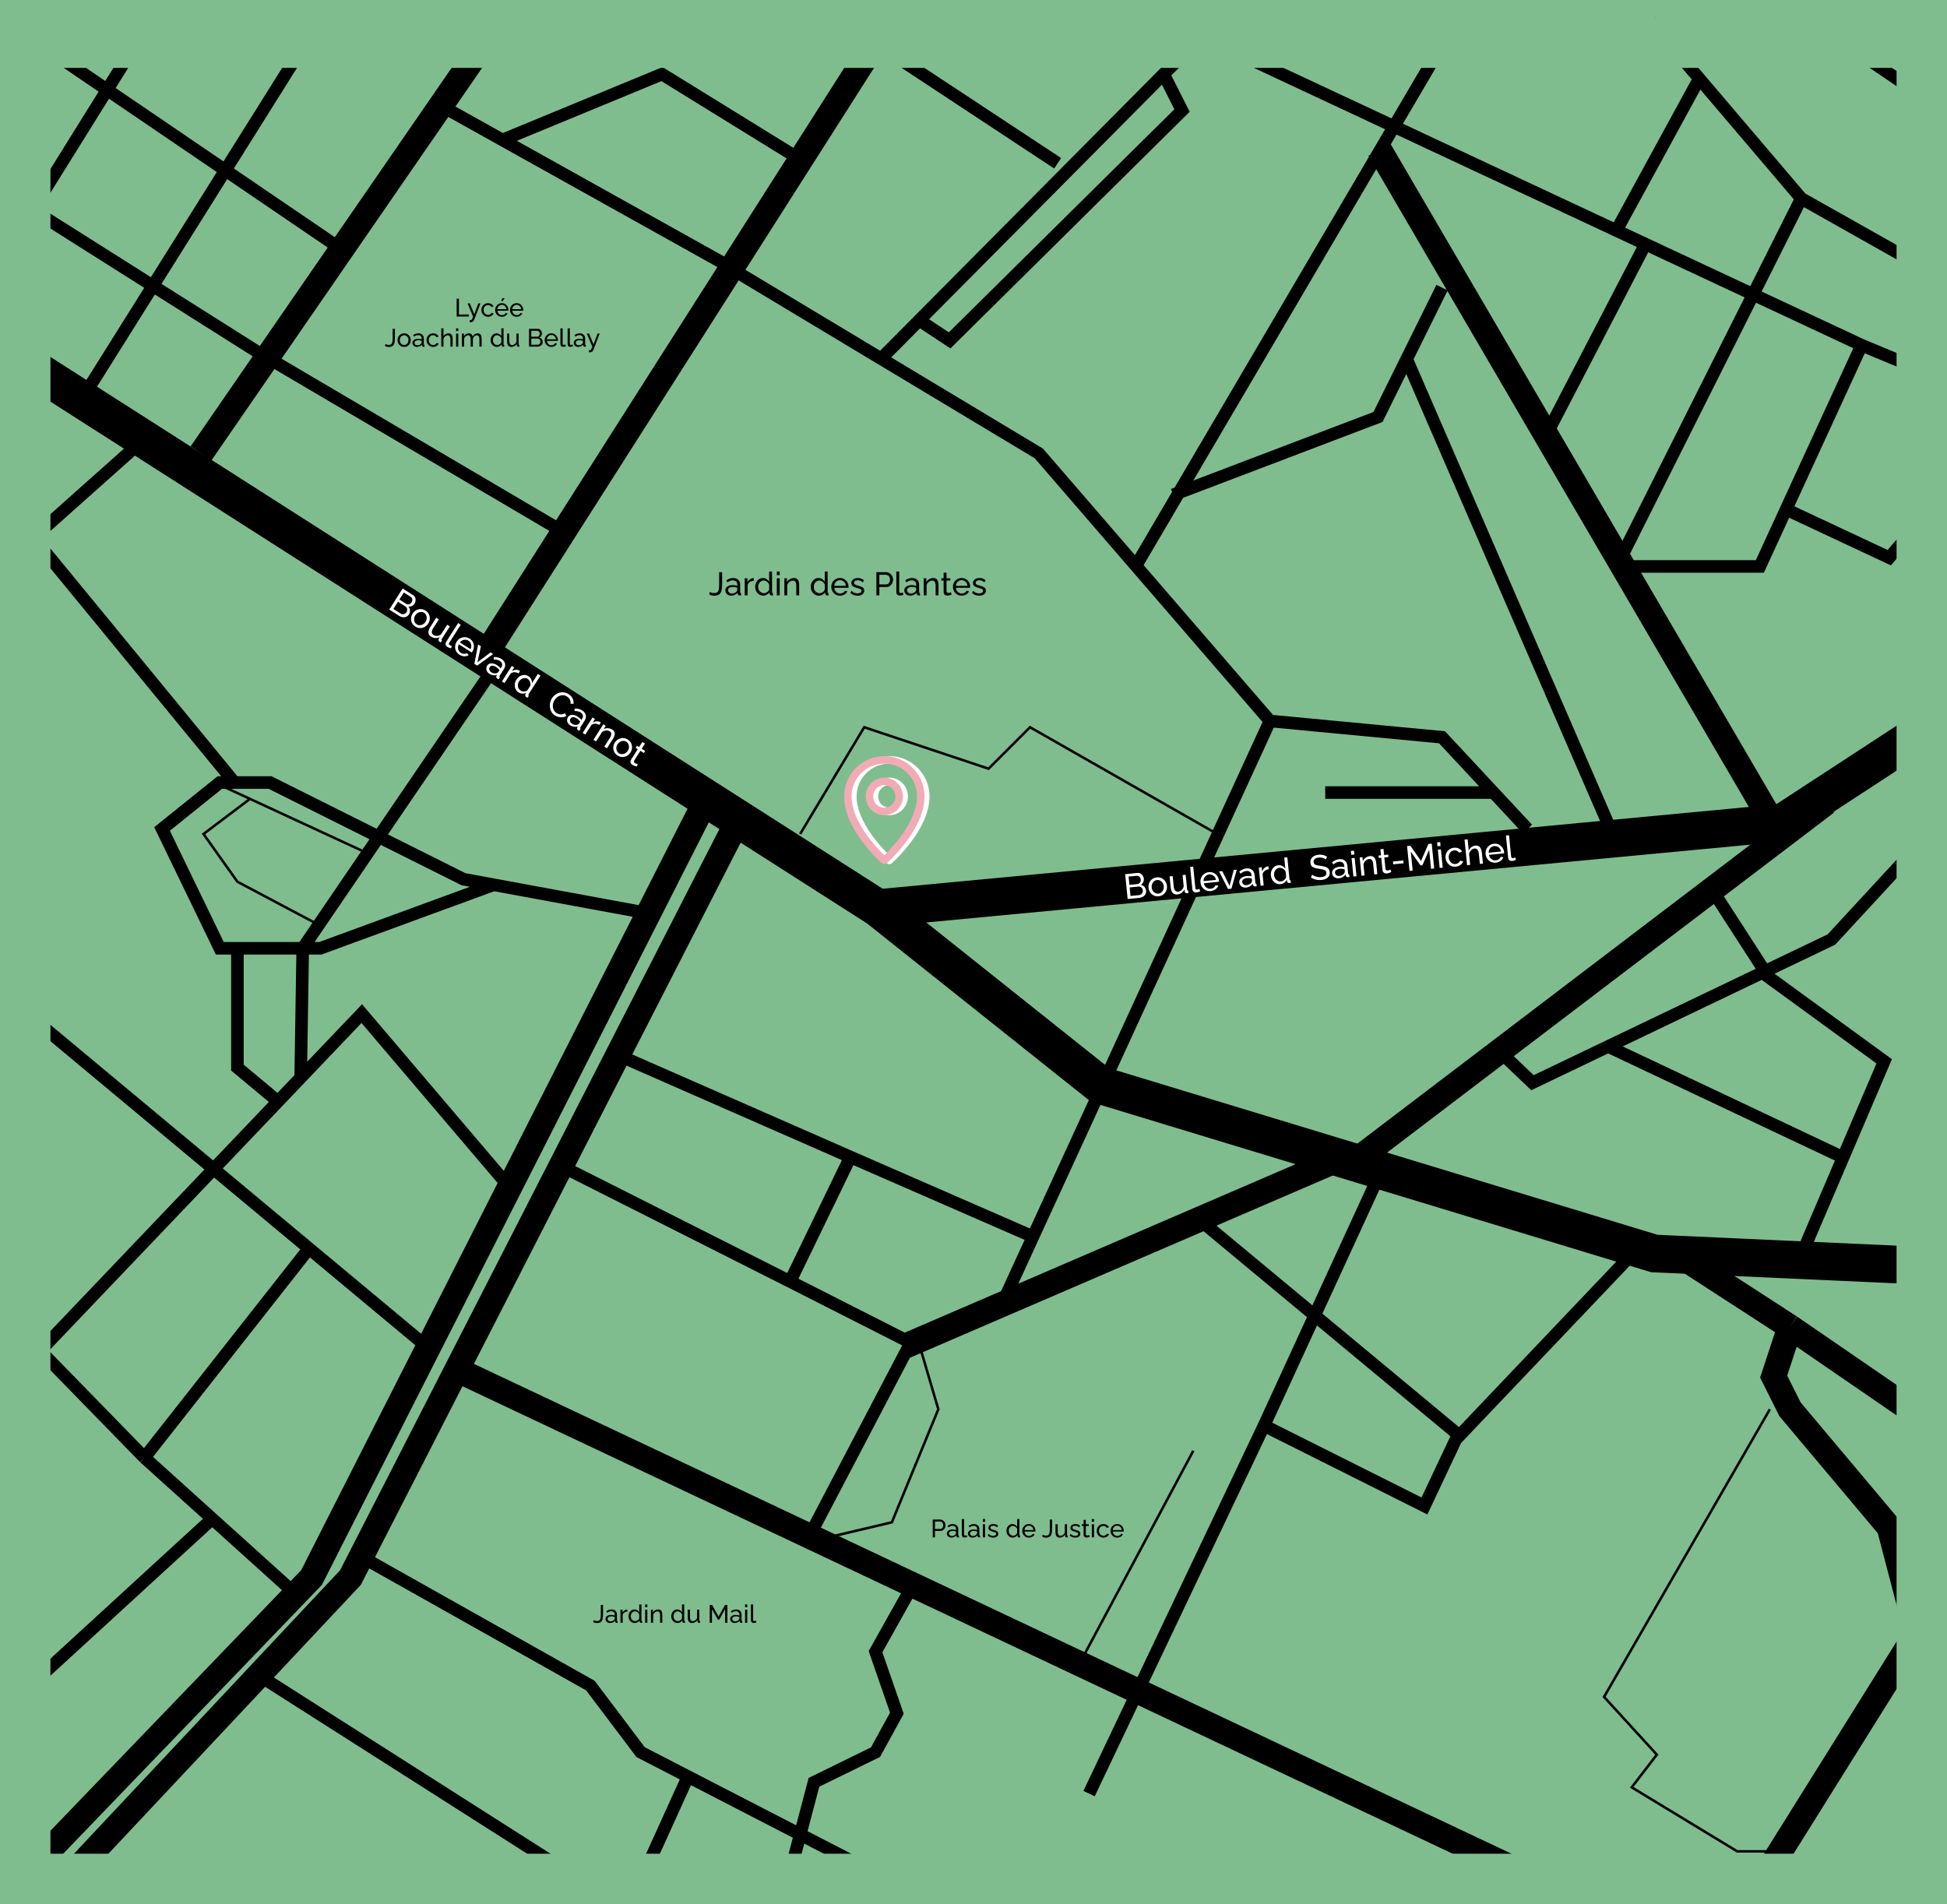<svg width="775" height="758" viewBox="0 0 775 758" fill="none" xmlns="http://www.w3.org/2000/svg">
<rect x="0" y="0" width="775" height="758" fill="#808080" stroke="none"/>
<rect x="10" y="10" width="755" height="731" fill="#7FBD8F" stroke="#7FBD8F" stroke-width="20"/>
<path d="M349.5 361.5L438 432L658.5 499L768.5 504M349.5 361.5L6 142M349.5 361.5L709.5 327.5L770 288" stroke="black" stroke-width="15"/>
<path d="M195.5 257L352.5 10.5M9.5 747L124 628L279 322.5M24.5 750.5L139.5 628L292.5 329M670.5 501L712.5 528.234M767.5 566L712.5 528.234M541 461L727 319.5M360 536L534 461M549 59.5L705 326.5M80 180.5L195.5 13M184.5 546.5L615.5 750H700.5L763 650L752 608L712.5 561L706 548L712.5 528.234" stroke="black" stroke-width="10"/>
<path d="M433.5 714L503.146 567.5M547.5 471L503.146 567.5M478 486L580.927 571.5M503.146 567.5L567 599.5L579.5 573L647.5 501.5M719 495L750 422.5L701.5 387.172M599.5 421L610 431L729 374L771 328.5M683 356.5L702.5 386.693" stroke="black" stroke-width="5"/>
<path d="M482.5 16.5L614.5 78.242L741 137.411M772.5 150.5L741 137.411M452 225.5L578 11M643 225.5H700.5L741 137.411" stroke="black" stroke-width="5"/>
<path d="M643 226.5L717 79M717 79L772 110M717 79L657 8.5M613.5 177L654 99M643 92.5L676 32" stroke="black" stroke-width="5"/>
<path d="M712.5 203.5L752 222L768 203.5M726.5 12L771.5 42.5M398 521L505.5 287M505.5 287L574 293.5L608 330M505.5 287L413.5 180.5L294.5 109M641 330L559.5 142M574 114.5L548.5 166L467 197" stroke="black" stroke-width="5"/>
<path d="M107.5 143L223 211M179 44L200 55.719M291 106.5L200 55.719M200 55.719L263.5 29.5L321 65M350.5 18.5L421 65M350.5 143L365.888 127.5M483 10L463.181 29.5M365.888 127.5L378 135.5L470.5 44L463.181 29.5M365.888 127.5L463.181 29.5" stroke="black" stroke-width="5"/>
<path d="M168 534.5L3 397M10.5 543.5L144 403.5L201 470.5M255 363L196.5 352.213M196.5 352.213L184.5 350L107.5 311.5H87.5L64.5 330L87.5 377.5H94.5M196.5 352.213L127.5 377.5H120.5M120.5 377.5L196.5 266M120.5 377.5H94.5M120.5 377.5L119.684 429M92.5 310.5L3 201.5L10 217L56 176M94.5 377.5V425L109.5 437.5M147 621.5L235 671L255 697.5L365.5 754.5M314.5 745.5L324 709.5L348.5 697.5L357 682L348.5 657.5L362.5 632.5M324 608L362.5 534.5L314.5 510.142M227 466L314.5 510.142M246 420L338.5 460.575M410.5 492L338.5 460.575M338.5 460.575L314.5 510.142" stroke="black" stroke-width="5"/>
<path d="M641 417L732 460M527.5 315.5H594M105.5 668.5L235 751M273.5 708L254 751M5 677.5L83.5 605.5M8 529.5L57.5 580.25M116.5 633.5L57.5 580.25M57.5 580.25L123 497M35 155L125 11.5M7 93L59 9.5M7 11.5L138.5 101M5 78.5L105.5 142" stroke="black" stroke-width="5"/>
<path d="M318.5 332L344 289.5L393.5 306L410 289.5L484.5 332" stroke="black"/>
<path d="M327.5 612.5L355 606L373.5 561L366 535.5M428.5 664.5L475 577.5M127.5 368.5L94.5 351L81 332L99.5 318.017L86.5 312L147 340M704.5 561L638.5 675.5L659.5 698.5L649.5 711.5L691.5 737H704.5" stroke="black"/>
<path d="M236.311 644.94C236.438 645.027 236.611 645.11 236.831 645.19C237.058 645.263 237.324 645.3 237.631 645.3C237.944 645.3 238.201 645.25 238.401 645.15C238.601 645.043 238.754 644.887 238.861 644.68C238.968 644.467 239.041 644.197 239.081 643.87C239.121 643.543 239.141 643.157 239.141 642.71V638.9H240.041V642.51C240.041 643.037 240.014 643.52 239.961 643.96C239.908 644.4 239.801 644.783 239.641 645.11C239.481 645.43 239.241 645.677 238.921 645.85C238.608 646.023 238.188 646.11 237.661 646.11C237.328 646.11 237.034 646.073 236.781 646C236.528 645.927 236.294 645.817 236.081 645.67L236.311 644.94ZM241.027 644.49C241.027 644.157 241.12 643.87 241.307 643.63C241.5 643.383 241.763 643.193 242.097 643.06C242.43 642.927 242.817 642.86 243.257 642.86C243.49 642.86 243.737 642.88 243.997 642.92C244.257 642.953 244.487 643.007 244.687 643.08V642.7C244.687 642.3 244.567 641.987 244.327 641.76C244.087 641.527 243.747 641.41 243.307 641.41C243.02 641.41 242.743 641.463 242.477 641.57C242.217 641.67 241.94 641.817 241.647 642.01L241.327 641.39C241.667 641.157 242.007 640.983 242.347 640.87C242.687 640.75 243.04 640.69 243.407 640.69C244.073 640.69 244.6 640.877 244.987 641.25C245.373 641.617 245.567 642.13 245.567 642.79V645C245.567 645.107 245.587 645.187 245.627 645.24C245.673 645.287 245.747 645.313 245.847 645.32V646C245.76 646.013 245.683 646.023 245.617 646.03C245.557 646.037 245.507 646.04 245.467 646.04C245.26 646.04 245.103 645.983 244.997 645.87C244.897 645.757 244.84 645.637 244.827 645.51L244.807 645.18C244.58 645.473 244.283 645.7 243.917 645.86C243.55 646.02 243.187 646.1 242.827 646.1C242.48 646.1 242.17 646.03 241.897 645.89C241.623 645.743 241.41 645.55 241.257 645.31C241.103 645.063 241.027 644.79 241.027 644.49ZM244.427 644.86C244.507 644.767 244.57 644.673 244.617 644.58C244.663 644.48 244.687 644.397 244.687 644.33V643.68C244.48 643.6 244.263 643.54 244.037 643.5C243.81 643.453 243.587 643.43 243.367 643.43C242.92 643.43 242.557 643.52 242.277 643.7C242.003 643.873 241.867 644.113 241.867 644.42C241.867 644.587 241.91 644.75 241.997 644.91C242.09 645.063 242.223 645.19 242.397 645.29C242.577 645.39 242.797 645.44 243.057 645.44C243.33 645.44 243.59 645.387 243.837 645.28C244.083 645.167 244.28 645.027 244.427 644.86ZM249.734 641.55C249.294 641.557 248.904 641.67 248.564 641.89C248.23 642.103 247.994 642.4 247.854 642.78V646H246.974V640.78H247.794V641.99C247.974 641.63 248.21 641.34 248.504 641.12C248.804 640.893 249.117 640.767 249.444 640.74C249.51 640.74 249.567 640.74 249.614 640.74C249.66 640.74 249.7 640.743 249.734 640.75V641.55ZM250.169 643.4C250.169 642.907 250.269 642.457 250.469 642.05C250.675 641.637 250.955 641.307 251.309 641.06C251.669 640.813 252.079 640.69 252.539 640.69C252.959 640.69 253.335 640.8 253.669 641.02C254.002 641.24 254.262 641.507 254.449 641.82V638.7H255.329V645C255.329 645.107 255.349 645.187 255.389 645.24C255.435 645.287 255.509 645.313 255.609 645.32V646C255.442 646.027 255.312 646.04 255.219 646.04C255.045 646.04 254.892 645.98 254.759 645.86C254.632 645.74 254.569 645.607 254.569 645.46V645.02C254.362 645.353 254.085 645.617 253.739 645.81C253.392 646.003 253.032 646.1 252.659 646.1C252.299 646.1 251.965 646.03 251.659 645.89C251.359 645.743 251.095 645.543 250.869 645.29C250.649 645.037 250.475 644.75 250.349 644.43C250.229 644.103 250.169 643.76 250.169 643.4ZM254.449 644.17V642.67C254.369 642.443 254.239 642.24 254.059 642.06C253.879 641.873 253.675 641.727 253.449 641.62C253.229 641.507 253.009 641.45 252.789 641.45C252.529 641.45 252.292 641.507 252.079 641.62C251.872 641.727 251.692 641.873 251.539 642.06C251.392 642.24 251.279 642.447 251.199 642.68C251.119 642.913 251.079 643.157 251.079 643.41C251.079 643.67 251.122 643.917 251.209 644.15C251.302 644.383 251.429 644.59 251.589 644.77C251.755 644.95 251.945 645.09 252.159 645.19C252.379 645.29 252.615 645.34 252.869 645.34C253.029 645.34 253.192 645.31 253.359 645.25C253.532 645.19 253.695 645.107 253.849 645C254.002 644.893 254.132 644.77 254.239 644.63C254.345 644.483 254.415 644.33 254.449 644.17ZM256.798 646V640.78H257.678V646H256.798ZM256.798 639.8V638.7H257.678V639.8H256.798ZM263.633 646H262.753V643.08C262.753 642.527 262.666 642.123 262.493 641.87C262.326 641.61 262.069 641.48 261.723 641.48C261.483 641.48 261.243 641.54 261.003 641.66C260.769 641.78 260.559 641.943 260.373 642.15C260.193 642.35 260.063 642.583 259.983 642.85V646H259.103V640.78H259.903V641.9C260.043 641.653 260.223 641.44 260.443 641.26C260.663 641.08 260.913 640.94 261.193 640.84C261.473 640.74 261.766 640.69 262.073 640.69C262.373 640.69 262.623 640.747 262.823 640.86C263.029 640.967 263.189 641.12 263.303 641.32C263.423 641.513 263.506 641.743 263.553 642.01C263.606 642.277 263.633 642.567 263.633 642.88V646ZM267.19 643.4C267.19 642.907 267.29 642.457 267.49 642.05C267.697 641.637 267.977 641.307 268.33 641.06C268.69 640.813 269.1 640.69 269.56 640.69C269.98 640.69 270.357 640.8 270.69 641.02C271.024 641.24 271.284 641.507 271.47 641.82V638.7H272.35V645C272.35 645.107 272.37 645.187 272.41 645.24C272.457 645.287 272.53 645.313 272.63 645.32V646C272.464 646.027 272.334 646.04 272.24 646.04C272.067 646.04 271.914 645.98 271.78 645.86C271.654 645.74 271.59 645.607 271.59 645.46V645.02C271.384 645.353 271.107 645.617 270.76 645.81C270.414 646.003 270.054 646.1 269.68 646.1C269.32 646.1 268.987 646.03 268.68 645.89C268.38 645.743 268.117 645.543 267.89 645.29C267.67 645.037 267.497 644.75 267.37 644.43C267.25 644.103 267.19 643.76 267.19 643.4ZM271.47 644.17V642.67C271.39 642.443 271.26 642.24 271.08 642.06C270.9 641.873 270.697 641.727 270.47 641.62C270.25 641.507 270.03 641.45 269.81 641.45C269.55 641.45 269.314 641.507 269.1 641.62C268.894 641.727 268.714 641.873 268.56 642.06C268.414 642.24 268.3 642.447 268.22 642.68C268.14 642.913 268.1 643.157 268.1 643.41C268.1 643.67 268.144 643.917 268.23 644.15C268.324 644.383 268.45 644.59 268.61 644.77C268.777 644.95 268.967 645.09 269.18 645.19C269.4 645.29 269.637 645.34 269.89 645.34C270.05 645.34 270.214 645.31 270.38 645.25C270.554 645.19 270.717 645.107 270.87 645C271.024 644.893 271.154 644.77 271.26 644.63C271.367 644.483 271.437 644.33 271.47 644.17ZM273.769 643.91V640.78H274.649V643.74C274.649 644.273 274.743 644.673 274.929 644.94C275.116 645.207 275.393 645.34 275.759 645.34C275.999 645.34 276.229 645.29 276.449 645.19C276.676 645.083 276.879 644.933 277.059 644.74C277.239 644.547 277.379 644.317 277.479 644.05V640.78H278.359V645C278.359 645.107 278.379 645.187 278.419 645.24C278.466 645.287 278.539 645.313 278.639 645.32V646C278.539 646.013 278.459 646.02 278.399 646.02C278.346 646.027 278.293 646.03 278.239 646.03C278.073 646.03 277.929 645.98 277.809 645.88C277.689 645.773 277.626 645.643 277.619 645.49L277.599 644.88C277.373 645.267 277.066 645.567 276.679 645.78C276.299 645.993 275.883 646.1 275.429 646.1C274.883 646.1 274.469 645.917 274.189 645.55C273.909 645.177 273.769 644.63 273.769 643.91ZM288.635 646V640.58L286.295 644.75H285.745L283.395 640.58V646H282.495V638.9H283.445L286.015 643.51L288.595 638.9H289.535V646H288.635ZM290.636 644.49C290.636 644.157 290.729 643.87 290.916 643.63C291.109 643.383 291.373 643.193 291.706 643.06C292.039 642.927 292.426 642.86 292.866 642.86C293.099 642.86 293.346 642.88 293.606 642.92C293.866 642.953 294.096 643.007 294.296 643.08V642.7C294.296 642.3 294.176 641.987 293.936 641.76C293.696 641.527 293.356 641.41 292.916 641.41C292.629 641.41 292.353 641.463 292.086 641.57C291.826 641.67 291.549 641.817 291.256 642.01L290.936 641.39C291.276 641.157 291.616 640.983 291.956 640.87C292.296 640.75 292.649 640.69 293.016 640.69C293.683 640.69 294.209 640.877 294.596 641.25C294.983 641.617 295.176 642.13 295.176 642.79V645C295.176 645.107 295.196 645.187 295.236 645.24C295.283 645.287 295.356 645.313 295.456 645.32V646C295.369 646.013 295.293 646.023 295.226 646.03C295.166 646.037 295.116 646.04 295.076 646.04C294.869 646.04 294.713 645.983 294.606 645.87C294.506 645.757 294.449 645.637 294.436 645.51L294.416 645.18C294.189 645.473 293.893 645.7 293.526 645.86C293.159 646.02 292.796 646.1 292.436 646.1C292.089 646.1 291.779 646.03 291.506 645.89C291.233 645.743 291.019 645.55 290.866 645.31C290.713 645.063 290.636 644.79 290.636 644.49ZM294.036 644.86C294.116 644.767 294.179 644.673 294.226 644.58C294.273 644.48 294.296 644.397 294.296 644.33V643.68C294.089 643.6 293.873 643.54 293.646 643.5C293.419 643.453 293.196 643.43 292.976 643.43C292.529 643.43 292.166 643.52 291.886 643.7C291.613 643.873 291.476 644.113 291.476 644.42C291.476 644.587 291.519 644.75 291.606 644.91C291.699 645.063 291.833 645.19 292.006 645.29C292.186 645.39 292.406 645.44 292.666 645.44C292.939 645.44 293.199 645.387 293.446 645.28C293.693 645.167 293.889 645.027 294.036 644.86ZM296.583 646V640.78H297.463V646H296.583ZM296.583 639.8V638.7H297.463V639.8H296.583ZM298.908 638.7H299.788V644.65C299.788 644.937 299.828 645.113 299.908 645.18C299.988 645.247 300.084 645.28 300.198 645.28C300.338 645.28 300.471 645.267 300.598 645.24C300.724 645.207 300.831 645.173 300.918 645.14L301.058 645.86C300.911 645.92 300.738 645.97 300.538 646.01C300.338 646.05 300.161 646.07 300.008 646.07C299.668 646.07 299.398 645.973 299.198 645.78C299.004 645.587 298.908 645.317 298.908 644.97V638.7Z" fill="black"/>
<path d="M282.584 235.622C282.749 235.735 282.974 235.843 283.26 235.947C283.555 236.042 283.902 236.09 284.3 236.09C284.708 236.09 285.041 236.025 285.301 235.895C285.561 235.756 285.761 235.553 285.899 235.284C286.038 235.007 286.133 234.656 286.185 234.231C286.237 233.806 286.263 233.304 286.263 232.723V227.77H287.433V232.463C287.433 233.148 287.399 233.776 287.329 234.348C287.26 234.92 287.121 235.418 286.913 235.843C286.705 236.259 286.393 236.58 285.977 236.805C285.57 237.03 285.024 237.143 284.339 237.143C283.906 237.143 283.525 237.095 283.195 237C282.866 236.905 282.563 236.762 282.285 236.571L282.584 235.622ZM288.715 235.037C288.715 234.604 288.836 234.231 289.079 233.919C289.33 233.598 289.672 233.351 290.106 233.178C290.539 233.005 291.042 232.918 291.614 232.918C291.917 232.918 292.238 232.944 292.576 232.996C292.914 233.039 293.213 233.109 293.473 233.204V232.71C293.473 232.19 293.317 231.783 293.005 231.488C292.693 231.185 292.251 231.033 291.679 231.033C291.306 231.033 290.946 231.102 290.6 231.241C290.262 231.371 289.902 231.562 289.521 231.813L289.105 231.007C289.547 230.704 289.989 230.478 290.431 230.331C290.873 230.175 291.332 230.097 291.809 230.097C292.675 230.097 293.36 230.34 293.863 230.825C294.365 231.302 294.617 231.969 294.617 232.827V235.7C294.617 235.839 294.643 235.943 294.695 236.012C294.755 236.073 294.851 236.107 294.981 236.116V237C294.868 237.017 294.768 237.03 294.682 237.039C294.604 237.048 294.539 237.052 294.487 237.052C294.218 237.052 294.014 236.978 293.876 236.831C293.746 236.684 293.672 236.528 293.655 236.363L293.629 235.934C293.334 236.315 292.948 236.61 292.472 236.818C291.995 237.026 291.523 237.13 291.055 237.13C290.604 237.13 290.201 237.039 289.846 236.857C289.49 236.666 289.213 236.415 289.014 236.103C288.814 235.782 288.715 235.427 288.715 235.037ZM293.135 235.518C293.239 235.397 293.321 235.275 293.382 235.154C293.442 235.024 293.473 234.916 293.473 234.829V233.984C293.204 233.88 292.922 233.802 292.628 233.75C292.333 233.689 292.043 233.659 291.757 233.659C291.176 233.659 290.704 233.776 290.34 234.01C289.984 234.235 289.807 234.547 289.807 234.946C289.807 235.163 289.863 235.375 289.976 235.583C290.097 235.782 290.27 235.947 290.496 236.077C290.73 236.207 291.016 236.272 291.354 236.272C291.709 236.272 292.047 236.203 292.368 236.064C292.688 235.917 292.944 235.735 293.135 235.518ZM300.034 231.215C299.462 231.224 298.955 231.371 298.513 231.657C298.08 231.934 297.772 232.32 297.59 232.814V237H296.446V230.214H297.512V231.787C297.746 231.319 298.054 230.942 298.435 230.656C298.825 230.361 299.232 230.197 299.657 230.162C299.744 230.162 299.817 230.162 299.878 230.162C299.939 230.162 299.991 230.166 300.034 230.175V231.215ZM300.6 233.62C300.6 232.979 300.73 232.394 300.99 231.865C301.258 231.328 301.622 230.899 302.082 230.578C302.55 230.257 303.083 230.097 303.681 230.097C304.227 230.097 304.716 230.24 305.15 230.526C305.583 230.812 305.921 231.159 306.164 231.566V227.51H307.308V235.7C307.308 235.839 307.334 235.943 307.386 236.012C307.446 236.073 307.542 236.107 307.672 236.116V237C307.455 237.035 307.286 237.052 307.165 237.052C306.939 237.052 306.74 236.974 306.567 236.818C306.402 236.662 306.32 236.489 306.32 236.298V235.726C306.051 236.159 305.691 236.502 305.241 236.753C304.79 237.004 304.322 237.13 303.837 237.13C303.369 237.13 302.935 237.039 302.537 236.857C302.147 236.666 301.804 236.406 301.51 236.077C301.224 235.748 300.998 235.375 300.834 234.959C300.678 234.534 300.6 234.088 300.6 233.62ZM306.164 234.621V232.671C306.06 232.376 305.891 232.112 305.657 231.878C305.423 231.635 305.158 231.445 304.864 231.306C304.578 231.159 304.292 231.085 304.006 231.085C303.668 231.085 303.36 231.159 303.083 231.306C302.814 231.445 302.58 231.635 302.381 231.878C302.19 232.112 302.043 232.381 301.939 232.684C301.835 232.987 301.783 233.304 301.783 233.633C301.783 233.971 301.839 234.292 301.952 234.595C302.073 234.898 302.238 235.167 302.446 235.401C302.662 235.635 302.909 235.817 303.187 235.947C303.473 236.077 303.78 236.142 304.11 236.142C304.318 236.142 304.53 236.103 304.747 236.025C304.972 235.947 305.184 235.839 305.384 235.7C305.583 235.561 305.752 235.401 305.891 235.219C306.029 235.028 306.12 234.829 306.164 234.621ZM309.217 237V230.214H310.361V237H309.217ZM309.217 228.94V227.51H310.361V228.94H309.217ZM318.103 237H316.959V233.204C316.959 232.485 316.846 231.96 316.621 231.631C316.404 231.293 316.07 231.124 315.62 231.124C315.308 231.124 314.996 231.202 314.684 231.358C314.38 231.514 314.107 231.726 313.865 231.995C313.631 232.255 313.462 232.558 313.358 232.905V237H312.214V230.214H313.254V231.67C313.436 231.349 313.67 231.072 313.956 230.838C314.242 230.604 314.567 230.422 314.931 230.292C315.295 230.162 315.676 230.097 316.075 230.097C316.465 230.097 316.79 230.171 317.05 230.318C317.318 230.457 317.526 230.656 317.674 230.916C317.83 231.167 317.938 231.466 317.999 231.813C318.068 232.16 318.103 232.537 318.103 232.944V237ZM322.728 233.62C322.728 232.979 322.858 232.394 323.118 231.865C323.386 231.328 323.75 230.899 324.21 230.578C324.678 230.257 325.211 230.097 325.809 230.097C326.355 230.097 326.844 230.24 327.278 230.526C327.711 230.812 328.049 231.159 328.292 231.566V227.51H329.436V235.7C329.436 235.839 329.462 235.943 329.514 236.012C329.574 236.073 329.67 236.107 329.8 236.116V237C329.583 237.035 329.414 237.052 329.293 237.052C329.067 237.052 328.868 236.974 328.695 236.818C328.53 236.662 328.448 236.489 328.448 236.298V235.726C328.179 236.159 327.819 236.502 327.369 236.753C326.918 237.004 326.45 237.13 325.965 237.13C325.497 237.13 325.063 237.039 324.665 236.857C324.275 236.666 323.932 236.406 323.638 236.077C323.352 235.748 323.126 235.375 322.962 234.959C322.806 234.534 322.728 234.088 322.728 233.62ZM328.292 234.621V232.671C328.188 232.376 328.019 232.112 327.785 231.878C327.551 231.635 327.286 231.445 326.992 231.306C326.706 231.159 326.42 231.085 326.134 231.085C325.796 231.085 325.488 231.159 325.211 231.306C324.942 231.445 324.708 231.635 324.509 231.878C324.318 232.112 324.171 232.381 324.067 232.684C323.963 232.987 323.911 233.304 323.911 233.633C323.911 233.971 323.967 234.292 324.08 234.595C324.201 234.898 324.366 235.167 324.574 235.401C324.79 235.635 325.037 235.817 325.315 235.947C325.601 236.077 325.908 236.142 326.238 236.142C326.446 236.142 326.658 236.103 326.875 236.025C327.1 235.947 327.312 235.839 327.512 235.7C327.711 235.561 327.88 235.401 328.019 235.219C328.157 235.028 328.248 234.829 328.292 234.621ZM334.348 237.13C333.837 237.13 333.369 237.039 332.944 236.857C332.528 236.666 332.164 236.411 331.852 236.09C331.549 235.761 331.311 235.384 331.137 234.959C330.973 234.534 330.89 234.084 330.89 233.607C330.89 232.966 331.038 232.381 331.332 231.852C331.627 231.323 332.034 230.899 332.554 230.578C333.083 230.257 333.685 230.097 334.361 230.097C335.046 230.097 335.64 230.262 336.142 230.591C336.654 230.912 337.048 231.336 337.325 231.865C337.611 232.385 337.754 232.948 337.754 233.555C337.754 233.642 337.75 233.728 337.741 233.815C337.741 233.893 337.737 233.954 337.728 233.997H332.099C332.134 234.439 332.255 234.833 332.463 235.18C332.68 235.518 332.957 235.787 333.295 235.986C333.633 236.177 333.997 236.272 334.387 236.272C334.803 236.272 335.193 236.168 335.557 235.96C335.93 235.752 336.186 235.479 336.324 235.141L337.312 235.414C337.165 235.743 336.944 236.038 336.649 236.298C336.363 236.558 336.021 236.762 335.622 236.909C335.232 237.056 334.808 237.13 334.348 237.13ZM332.06 233.204H336.688C336.654 232.762 336.528 232.372 336.311 232.034C336.095 231.696 335.817 231.432 335.479 231.241C335.141 231.05 334.769 230.955 334.361 230.955C333.963 230.955 333.594 231.05 333.256 231.241C332.918 231.432 332.641 231.696 332.424 232.034C332.216 232.372 332.095 232.762 332.06 233.204ZM341.353 237.13C340.79 237.13 340.261 237.039 339.767 236.857C339.273 236.666 338.848 236.385 338.493 236.012L338.935 235.206C339.325 235.57 339.715 235.83 340.105 235.986C340.495 236.142 340.894 236.22 341.301 236.22C341.769 236.22 342.15 236.133 342.445 235.96C342.74 235.778 342.887 235.514 342.887 235.167C342.887 234.916 342.809 234.729 342.653 234.608C342.506 234.487 342.293 234.387 342.016 234.309C341.739 234.222 341.409 234.127 341.028 234.023C340.56 233.884 340.166 233.737 339.845 233.581C339.524 233.425 339.282 233.23 339.117 232.996C338.952 232.762 338.87 232.467 338.87 232.112C338.87 231.679 338.983 231.315 339.208 231.02C339.433 230.717 339.741 230.487 340.131 230.331C340.53 230.175 340.98 230.097 341.483 230.097C341.986 230.097 342.441 230.175 342.848 230.331C343.255 230.487 343.606 230.717 343.901 231.02L343.381 231.813C343.112 231.536 342.818 231.332 342.497 231.202C342.176 231.063 341.817 230.994 341.418 230.994C341.184 230.994 340.954 231.024 340.729 231.085C340.504 231.137 340.317 231.237 340.17 231.384C340.023 231.523 339.949 231.722 339.949 231.982C339.949 232.199 340.005 232.372 340.118 232.502C340.239 232.623 340.413 232.727 340.638 232.814C340.872 232.901 341.154 232.996 341.483 233.1C341.994 233.247 342.436 233.395 342.809 233.542C343.19 233.689 343.485 233.88 343.693 234.114C343.901 234.348 344.005 234.673 344.005 235.089C344.005 235.73 343.762 236.233 343.277 236.597C342.792 236.952 342.15 237.13 341.353 237.13ZM348.844 237V227.77H352.692C353.099 227.77 353.472 227.857 353.81 228.03C354.148 228.195 354.442 228.42 354.694 228.706C354.945 228.983 355.14 229.3 355.279 229.655C355.417 230.002 355.487 230.357 355.487 230.721C355.487 231.224 355.374 231.705 355.149 232.164C354.923 232.615 354.607 232.983 354.2 233.269C353.792 233.546 353.316 233.685 352.77 233.685H350.014V237H348.844ZM350.014 232.645H352.705C353.025 232.645 353.303 232.558 353.537 232.385C353.779 232.212 353.966 231.978 354.096 231.683C354.234 231.388 354.304 231.068 354.304 230.721C354.304 230.357 354.226 230.032 354.07 229.746C353.914 229.451 353.71 229.222 353.459 229.057C353.207 228.892 352.93 228.81 352.627 228.81H350.014V232.645ZM356.787 227.51H357.931V235.245C357.931 235.618 357.983 235.847 358.087 235.934C358.191 236.021 358.317 236.064 358.464 236.064C358.646 236.064 358.82 236.047 358.984 236.012C359.149 235.969 359.288 235.925 359.4 235.882L359.582 236.818C359.392 236.896 359.166 236.961 358.906 237.013C358.646 237.065 358.417 237.091 358.217 237.091C357.775 237.091 357.424 236.965 357.164 236.714C356.913 236.463 356.787 236.112 356.787 235.661V227.51ZM359.948 235.037C359.948 234.604 360.069 234.231 360.312 233.919C360.563 233.598 360.906 233.351 361.339 233.178C361.772 233.005 362.275 232.918 362.847 232.918C363.15 232.918 363.471 232.944 363.809 232.996C364.147 233.039 364.446 233.109 364.706 233.204V232.71C364.706 232.19 364.55 231.783 364.238 231.488C363.926 231.185 363.484 231.033 362.912 231.033C362.539 231.033 362.18 231.102 361.833 231.241C361.495 231.371 361.135 231.562 360.754 231.813L360.338 231.007C360.78 230.704 361.222 230.478 361.664 230.331C362.106 230.175 362.565 230.097 363.042 230.097C363.909 230.097 364.593 230.34 365.096 230.825C365.599 231.302 365.85 231.969 365.85 232.827V235.7C365.85 235.839 365.876 235.943 365.928 236.012C365.989 236.073 366.084 236.107 366.214 236.116V237C366.101 237.017 366.002 237.03 365.915 237.039C365.837 237.048 365.772 237.052 365.72 237.052C365.451 237.052 365.248 236.978 365.109 236.831C364.979 236.684 364.905 236.528 364.888 236.363L364.862 235.934C364.567 236.315 364.182 236.61 363.705 236.818C363.228 237.026 362.756 237.13 362.288 237.13C361.837 237.13 361.434 237.039 361.079 236.857C360.724 236.666 360.446 236.415 360.247 236.103C360.048 235.782 359.948 235.427 359.948 235.037ZM364.368 235.518C364.472 235.397 364.554 235.275 364.615 235.154C364.676 235.024 364.706 234.916 364.706 234.829V233.984C364.437 233.88 364.156 233.802 363.861 233.75C363.566 233.689 363.276 233.659 362.99 233.659C362.409 233.659 361.937 233.776 361.573 234.01C361.218 234.235 361.04 234.547 361.04 234.946C361.04 235.163 361.096 235.375 361.209 235.583C361.33 235.782 361.504 235.947 361.729 236.077C361.963 236.207 362.249 236.272 362.587 236.272C362.942 236.272 363.28 236.203 363.601 236.064C363.922 235.917 364.177 235.735 364.368 235.518ZM373.568 237H372.424V233.204C372.424 232.485 372.312 231.96 372.086 231.631C371.87 231.293 371.536 231.124 371.085 231.124C370.773 231.124 370.461 231.202 370.149 231.358C369.846 231.514 369.573 231.726 369.33 231.995C369.096 232.255 368.927 232.558 368.823 232.905V237H367.679V230.214H368.719V231.67C368.901 231.349 369.135 231.072 369.421 230.838C369.707 230.604 370.032 230.422 370.396 230.292C370.76 230.162 371.142 230.097 371.54 230.097C371.93 230.097 372.255 230.171 372.515 230.318C372.784 230.457 372.992 230.656 373.139 230.916C373.295 231.167 373.404 231.466 373.464 231.813C373.534 232.16 373.568 232.537 373.568 232.944V237ZM378.794 236.662C378.699 236.705 378.569 236.762 378.404 236.831C378.239 236.9 378.049 236.961 377.832 237.013C377.615 237.065 377.386 237.091 377.143 237.091C376.866 237.091 376.61 237.043 376.376 236.948C376.142 236.844 375.956 236.688 375.817 236.48C375.678 236.263 375.609 235.995 375.609 235.674V231.111H374.686V230.214H375.609V227.952H376.753V230.214H378.274V231.111H376.753V235.323C376.77 235.566 376.853 235.748 377 235.869C377.147 235.982 377.321 236.038 377.52 236.038C377.745 236.038 377.953 235.999 378.144 235.921C378.335 235.843 378.46 235.787 378.521 235.752L378.794 236.662ZM382.768 237.13C382.257 237.13 381.789 237.039 381.364 236.857C380.948 236.666 380.584 236.411 380.272 236.09C379.969 235.761 379.731 235.384 379.557 234.959C379.393 234.534 379.31 234.084 379.31 233.607C379.31 232.966 379.458 232.381 379.752 231.852C380.047 231.323 380.454 230.899 380.974 230.578C381.503 230.257 382.105 230.097 382.781 230.097C383.466 230.097 384.06 230.262 384.562 230.591C385.074 230.912 385.468 231.336 385.745 231.865C386.031 232.385 386.174 232.948 386.174 233.555C386.174 233.642 386.17 233.728 386.161 233.815C386.161 233.893 386.157 233.954 386.148 233.997H380.519C380.554 234.439 380.675 234.833 380.883 235.18C381.1 235.518 381.377 235.787 381.715 235.986C382.053 236.177 382.417 236.272 382.807 236.272C383.223 236.272 383.613 236.168 383.977 235.96C384.35 235.752 384.606 235.479 384.744 235.141L385.732 235.414C385.585 235.743 385.364 236.038 385.069 236.298C384.783 236.558 384.441 236.762 384.042 236.909C383.652 237.056 383.228 237.13 382.768 237.13ZM380.48 233.204H385.108C385.074 232.762 384.948 232.372 384.731 232.034C384.515 231.696 384.237 231.432 383.899 231.241C383.561 231.05 383.189 230.955 382.781 230.955C382.383 230.955 382.014 231.05 381.676 231.241C381.338 231.432 381.061 231.696 380.844 232.034C380.636 232.372 380.515 232.762 380.48 233.204ZM389.773 237.13C389.21 237.13 388.681 237.039 388.187 236.857C387.693 236.666 387.268 236.385 386.913 236.012L387.355 235.206C387.745 235.57 388.135 235.83 388.525 235.986C388.915 236.142 389.314 236.22 389.721 236.22C390.189 236.22 390.57 236.133 390.865 235.96C391.16 235.778 391.307 235.514 391.307 235.167C391.307 234.916 391.229 234.729 391.073 234.608C390.926 234.487 390.713 234.387 390.436 234.309C390.159 234.222 389.829 234.127 389.448 234.023C388.98 233.884 388.586 233.737 388.265 233.581C387.944 233.425 387.702 233.23 387.537 232.996C387.372 232.762 387.29 232.467 387.29 232.112C387.29 231.679 387.403 231.315 387.628 231.02C387.853 230.717 388.161 230.487 388.551 230.331C388.95 230.175 389.4 230.097 389.903 230.097C390.406 230.097 390.861 230.175 391.268 230.331C391.675 230.487 392.026 230.717 392.321 231.02L391.801 231.813C391.532 231.536 391.238 231.332 390.917 231.202C390.596 231.063 390.237 230.994 389.838 230.994C389.604 230.994 389.374 231.024 389.149 231.085C388.924 231.137 388.737 231.237 388.59 231.384C388.443 231.523 388.369 231.722 388.369 231.982C388.369 232.199 388.425 232.372 388.538 232.502C388.659 232.623 388.833 232.727 389.058 232.814C389.292 232.901 389.574 232.996 389.903 233.1C390.414 233.247 390.856 233.395 391.229 233.542C391.61 233.689 391.905 233.88 392.113 234.114C392.321 234.348 392.425 234.673 392.425 235.089C392.425 235.73 392.182 236.233 391.697 236.597C391.212 236.952 390.57 237.13 389.773 237.13Z" fill="black"/>
<path d="M181.772 126V118.9H182.672V125.2H186.632V126H181.772ZM186.93 127.42C187.017 127.427 187.104 127.433 187.19 127.44C187.277 127.453 187.344 127.46 187.39 127.46C187.497 127.46 187.59 127.423 187.67 127.35C187.75 127.277 187.837 127.133 187.93 126.92C188.03 126.713 188.157 126.407 188.31 126L186.1 120.78H187.03L188.79 125.11L190.38 120.78H191.25L188.71 127.37C188.65 127.523 188.56 127.667 188.44 127.8C188.327 127.94 188.18 128.05 188 128.13C187.82 128.21 187.604 128.25 187.35 128.25C187.29 128.25 187.227 128.247 187.16 128.24C187.1 128.233 187.024 128.22 186.93 128.2V127.42ZM194.264 126.1C193.871 126.1 193.511 126.03 193.184 125.89C192.864 125.743 192.584 125.543 192.344 125.29C192.111 125.037 191.927 124.747 191.794 124.42C191.667 124.093 191.604 123.747 191.604 123.38C191.604 122.887 191.714 122.437 191.934 122.03C192.154 121.623 192.464 121.3 192.864 121.06C193.264 120.813 193.727 120.69 194.254 120.69C194.767 120.69 195.214 120.807 195.594 121.04C195.981 121.267 196.267 121.573 196.454 121.96L195.594 122.23C195.461 121.983 195.274 121.793 195.034 121.66C194.794 121.52 194.527 121.45 194.234 121.45C193.914 121.45 193.621 121.533 193.354 121.7C193.094 121.867 192.887 122.097 192.734 122.39C192.581 122.677 192.504 123.007 192.504 123.38C192.504 123.747 192.581 124.08 192.734 124.38C192.894 124.673 193.104 124.907 193.364 125.08C193.631 125.253 193.924 125.34 194.244 125.34C194.451 125.34 194.647 125.303 194.834 125.23C195.027 125.157 195.194 125.06 195.334 124.94C195.481 124.813 195.581 124.677 195.634 124.53L196.494 124.79C196.387 125.043 196.224 125.27 196.004 125.47C195.791 125.663 195.534 125.817 195.234 125.93C194.941 126.043 194.617 126.1 194.264 126.1ZM199.752 126.1C199.359 126.1 198.999 126.03 198.672 125.89C198.352 125.743 198.072 125.547 197.832 125.3C197.599 125.047 197.416 124.757 197.282 124.43C197.156 124.103 197.092 123.757 197.092 123.39C197.092 122.897 197.206 122.447 197.432 122.04C197.659 121.633 197.972 121.307 198.372 121.06C198.779 120.813 199.242 120.69 199.762 120.69C200.289 120.69 200.746 120.817 201.132 121.07C201.526 121.317 201.829 121.643 202.042 122.05C202.262 122.45 202.372 122.883 202.372 123.35C202.372 123.417 202.369 123.483 202.362 123.55C202.362 123.61 202.359 123.657 202.352 123.69H198.022C198.049 124.03 198.142 124.333 198.302 124.6C198.469 124.86 198.682 125.067 198.942 125.22C199.202 125.367 199.482 125.44 199.782 125.44C200.102 125.44 200.402 125.36 200.682 125.2C200.969 125.04 201.166 124.83 201.272 124.57L202.032 124.78C201.919 125.033 201.749 125.26 201.522 125.46C201.302 125.66 201.039 125.817 200.732 125.93C200.432 126.043 200.106 126.1 199.752 126.1ZM197.992 123.08H201.552C201.526 122.74 201.429 122.44 201.262 122.18C201.096 121.92 200.882 121.717 200.622 121.57C200.362 121.423 200.076 121.35 199.762 121.35C199.456 121.35 199.172 121.423 198.912 121.57C198.652 121.717 198.439 121.92 198.272 122.18C198.112 122.44 198.019 122.74 197.992 123.08ZM200.032 119.91L199.452 119.71L200.032 118.7H200.912L200.032 119.91ZM205.661 126.1C205.267 126.1 204.907 126.03 204.581 125.89C204.261 125.743 203.981 125.547 203.741 125.3C203.507 125.047 203.324 124.757 203.191 124.43C203.064 124.103 203.001 123.757 203.001 123.39C203.001 122.897 203.114 122.447 203.341 122.04C203.567 121.633 203.881 121.307 204.281 121.06C204.687 120.813 205.151 120.69 205.671 120.69C206.197 120.69 206.654 120.817 207.041 121.07C207.434 121.317 207.737 121.643 207.951 122.05C208.171 122.45 208.281 122.883 208.281 123.35C208.281 123.417 208.277 123.483 208.271 123.55C208.271 123.61 208.267 123.657 208.261 123.69H203.931C203.957 124.03 204.051 124.333 204.211 124.6C204.377 124.86 204.591 125.067 204.851 125.22C205.111 125.367 205.391 125.44 205.691 125.44C206.011 125.44 206.311 125.36 206.591 125.2C206.877 125.04 207.074 124.83 207.181 124.57L207.941 124.78C207.827 125.033 207.657 125.26 207.431 125.46C207.211 125.66 206.947 125.817 206.641 125.93C206.341 126.043 206.014 126.1 205.661 126.1ZM203.901 123.08H207.461C207.434 122.74 207.337 122.44 207.171 122.18C207.004 121.92 206.791 121.717 206.531 121.57C206.271 121.423 205.984 121.35 205.671 121.35C205.364 121.35 205.081 121.423 204.821 121.57C204.561 121.717 204.347 121.92 204.181 122.18C204.021 122.44 203.927 122.74 203.901 123.08ZM153.459 136.94C153.586 137.027 153.759 137.11 153.979 137.19C154.206 137.263 154.473 137.3 154.779 137.3C155.093 137.3 155.349 137.25 155.549 137.15C155.749 137.043 155.903 136.887 156.009 136.68C156.116 136.467 156.189 136.197 156.229 135.87C156.269 135.543 156.289 135.157 156.289 134.71V130.9H157.189V134.51C157.189 135.037 157.163 135.52 157.109 135.96C157.056 136.4 156.949 136.783 156.789 137.11C156.629 137.43 156.389 137.677 156.069 137.85C155.756 138.023 155.336 138.11 154.809 138.11C154.476 138.11 154.183 138.073 153.929 138C153.676 137.927 153.443 137.817 153.229 137.67L153.459 136.94ZM160.865 138.1C160.472 138.1 160.115 138.03 159.795 137.89C159.475 137.743 159.198 137.547 158.965 137.3C158.732 137.047 158.552 136.757 158.425 136.43C158.298 136.103 158.235 135.76 158.235 135.4C158.235 135.033 158.298 134.687 158.425 134.36C158.552 134.033 158.732 133.747 158.965 133.5C159.198 133.247 159.475 133.05 159.795 132.91C160.122 132.763 160.478 132.69 160.865 132.69C161.258 132.69 161.615 132.763 161.935 132.91C162.255 133.05 162.532 133.247 162.765 133.5C163.005 133.747 163.188 134.033 163.315 134.36C163.442 134.687 163.505 135.033 163.505 135.4C163.505 135.76 163.442 136.103 163.315 136.43C163.188 136.757 163.008 137.047 162.775 137.3C162.542 137.547 162.262 137.743 161.935 137.89C161.615 138.03 161.258 138.1 160.865 138.1ZM159.135 135.41C159.135 135.77 159.212 136.097 159.365 136.39C159.525 136.683 159.735 136.917 159.995 137.09C160.255 137.257 160.545 137.34 160.865 137.34C161.185 137.34 161.475 137.253 161.735 137.08C162.002 136.907 162.212 136.673 162.365 136.38C162.525 136.08 162.605 135.75 162.605 135.39C162.605 135.03 162.525 134.703 162.365 134.41C162.212 134.117 162.002 133.883 161.735 133.71C161.475 133.537 161.185 133.45 160.865 133.45C160.545 133.45 160.255 133.54 159.995 133.72C159.735 133.893 159.525 134.127 159.365 134.42C159.212 134.713 159.135 135.043 159.135 135.41ZM164.161 136.49C164.161 136.157 164.255 135.87 164.441 135.63C164.635 135.383 164.898 135.193 165.231 135.06C165.565 134.927 165.951 134.86 166.391 134.86C166.625 134.86 166.871 134.88 167.131 134.92C167.391 134.953 167.621 135.007 167.821 135.08V134.7C167.821 134.3 167.701 133.987 167.461 133.76C167.221 133.527 166.881 133.41 166.441 133.41C166.155 133.41 165.878 133.463 165.611 133.57C165.351 133.67 165.075 133.817 164.781 134.01L164.461 133.39C164.801 133.157 165.141 132.983 165.481 132.87C165.821 132.75 166.175 132.69 166.541 132.69C167.208 132.69 167.735 132.877 168.121 133.25C168.508 133.617 168.701 134.13 168.701 134.79V137C168.701 137.107 168.721 137.187 168.761 137.24C168.808 137.287 168.881 137.313 168.981 137.32V138C168.895 138.013 168.818 138.023 168.751 138.03C168.691 138.037 168.641 138.04 168.601 138.04C168.395 138.04 168.238 137.983 168.131 137.87C168.031 137.757 167.975 137.637 167.961 137.51L167.941 137.18C167.715 137.473 167.418 137.7 167.051 137.86C166.685 138.02 166.321 138.1 165.961 138.1C165.615 138.1 165.305 138.03 165.031 137.89C164.758 137.743 164.545 137.55 164.391 137.31C164.238 137.063 164.161 136.79 164.161 136.49ZM167.561 136.86C167.641 136.767 167.705 136.673 167.751 136.58C167.798 136.48 167.821 136.397 167.821 136.33V135.68C167.615 135.6 167.398 135.54 167.171 135.5C166.945 135.453 166.721 135.43 166.501 135.43C166.055 135.43 165.691 135.52 165.411 135.7C165.138 135.873 165.001 136.113 165.001 136.42C165.001 136.587 165.045 136.75 165.131 136.91C165.225 137.063 165.358 137.19 165.531 137.29C165.711 137.39 165.931 137.44 166.191 137.44C166.465 137.44 166.725 137.387 166.971 137.28C167.218 137.167 167.415 137.027 167.561 136.86ZM172.418 138.1C172.025 138.1 171.665 138.03 171.338 137.89C171.018 137.743 170.738 137.543 170.498 137.29C170.265 137.037 170.082 136.747 169.948 136.42C169.822 136.093 169.758 135.747 169.758 135.38C169.758 134.887 169.868 134.437 170.088 134.03C170.308 133.623 170.618 133.3 171.018 133.06C171.418 132.813 171.882 132.69 172.408 132.69C172.922 132.69 173.368 132.807 173.748 133.04C174.135 133.267 174.422 133.573 174.608 133.96L173.748 134.23C173.615 133.983 173.428 133.793 173.188 133.66C172.948 133.52 172.682 133.45 172.388 133.45C172.068 133.45 171.775 133.533 171.508 133.7C171.248 133.867 171.042 134.097 170.888 134.39C170.735 134.677 170.658 135.007 170.658 135.38C170.658 135.747 170.735 136.08 170.888 136.38C171.048 136.673 171.258 136.907 171.518 137.08C171.785 137.253 172.078 137.34 172.398 137.34C172.605 137.34 172.802 137.303 172.988 137.23C173.182 137.157 173.348 137.06 173.488 136.94C173.635 136.813 173.735 136.677 173.788 136.53L174.648 136.79C174.542 137.043 174.378 137.27 174.158 137.47C173.945 137.663 173.688 137.817 173.388 137.93C173.095 138.043 172.772 138.1 172.418 138.1ZM180.176 138H179.296V135.08C179.296 134.547 179.199 134.147 179.006 133.88C178.819 133.613 178.549 133.48 178.196 133.48C177.969 133.48 177.739 133.54 177.506 133.66C177.279 133.78 177.079 133.943 176.906 134.15C176.732 134.35 176.606 134.583 176.526 134.85V138H175.646V130.7H176.526V133.9C176.732 133.527 177.012 133.233 177.366 133.02C177.726 132.8 178.112 132.69 178.526 132.69C178.839 132.69 179.099 132.747 179.306 132.86C179.519 132.967 179.689 133.12 179.816 133.32C179.942 133.52 180.032 133.753 180.086 134.02C180.146 134.28 180.176 134.567 180.176 134.88V138ZM181.544 138V132.78H182.424V138H181.544ZM181.544 131.8V130.7H182.424V131.8H181.544ZM191.719 138H190.839V135.08C190.839 134.533 190.749 134.13 190.569 133.87C190.395 133.61 190.135 133.48 189.789 133.48C189.435 133.48 189.115 133.61 188.829 133.87C188.542 134.123 188.339 134.453 188.219 134.86V138H187.339V135.08C187.339 134.527 187.252 134.123 187.079 133.87C186.905 133.61 186.645 133.48 186.299 133.48C185.952 133.48 185.632 133.607 185.339 133.86C185.052 134.107 184.849 134.437 184.729 134.85V138H183.849V132.78H184.649V133.9C184.862 133.513 185.139 133.217 185.479 133.01C185.819 132.797 186.202 132.69 186.629 132.69C187.062 132.69 187.409 132.81 187.669 133.05C187.929 133.283 188.089 133.587 188.149 133.96C188.382 133.547 188.665 133.233 188.999 133.02C189.332 132.8 189.712 132.69 190.139 132.69C190.439 132.69 190.689 132.747 190.889 132.86C191.095 132.967 191.259 133.12 191.379 133.32C191.499 133.513 191.585 133.743 191.639 134.01C191.692 134.277 191.719 134.567 191.719 134.88V138ZM195.276 135.4C195.276 134.907 195.376 134.457 195.576 134.05C195.783 133.637 196.063 133.307 196.416 133.06C196.776 132.813 197.186 132.69 197.646 132.69C198.066 132.69 198.443 132.8 198.776 133.02C199.11 133.24 199.37 133.507 199.556 133.82V130.7H200.436V137C200.436 137.107 200.456 137.187 200.496 137.24C200.543 137.287 200.616 137.313 200.716 137.32V138C200.55 138.027 200.42 138.04 200.326 138.04C200.153 138.04 200 137.98 199.866 137.86C199.74 137.74 199.676 137.607 199.676 137.46V137.02C199.47 137.353 199.193 137.617 198.846 137.81C198.5 138.003 198.14 138.1 197.766 138.1C197.406 138.1 197.073 138.03 196.766 137.89C196.466 137.743 196.203 137.543 195.976 137.29C195.756 137.037 195.583 136.75 195.456 136.43C195.336 136.103 195.276 135.76 195.276 135.4ZM199.556 136.17V134.67C199.476 134.443 199.346 134.24 199.166 134.06C198.986 133.873 198.783 133.727 198.556 133.62C198.336 133.507 198.116 133.45 197.896 133.45C197.636 133.45 197.4 133.507 197.186 133.62C196.98 133.727 196.8 133.873 196.646 134.06C196.5 134.24 196.386 134.447 196.306 134.68C196.226 134.913 196.186 135.157 196.186 135.41C196.186 135.67 196.23 135.917 196.316 136.15C196.41 136.383 196.536 136.59 196.696 136.77C196.863 136.95 197.053 137.09 197.266 137.19C197.486 137.29 197.723 137.34 197.976 137.34C198.136 137.34 198.3 137.31 198.466 137.25C198.64 137.19 198.803 137.107 198.956 137C199.11 136.893 199.24 136.77 199.346 136.63C199.453 136.483 199.523 136.33 199.556 136.17ZM201.855 135.91V132.78H202.735V135.74C202.735 136.273 202.829 136.673 203.015 136.94C203.202 137.207 203.479 137.34 203.845 137.34C204.085 137.34 204.315 137.29 204.535 137.19C204.762 137.083 204.965 136.933 205.145 136.74C205.325 136.547 205.465 136.317 205.565 136.05V132.78H206.445V137C206.445 137.107 206.465 137.187 206.505 137.24C206.552 137.287 206.625 137.313 206.725 137.32V138C206.625 138.013 206.545 138.02 206.485 138.02C206.432 138.027 206.379 138.03 206.325 138.03C206.159 138.03 206.015 137.98 205.895 137.88C205.775 137.773 205.712 137.643 205.705 137.49L205.685 136.88C205.459 137.267 205.152 137.567 204.765 137.78C204.385 137.993 203.969 138.1 203.515 138.1C202.969 138.1 202.555 137.917 202.275 137.55C201.995 137.177 201.855 136.63 201.855 135.91ZM216.03 136.17C216.03 136.537 215.937 136.857 215.75 137.13C215.564 137.403 215.31 137.617 214.99 137.77C214.677 137.923 214.33 138 213.95 138H210.58V130.9H214.11C214.444 130.9 214.73 130.99 214.97 131.17C215.217 131.343 215.404 131.57 215.53 131.85C215.664 132.123 215.73 132.41 215.73 132.71C215.73 133.057 215.64 133.383 215.46 133.69C215.287 133.99 215.037 134.213 214.71 134.36C215.117 134.48 215.437 134.703 215.67 135.03C215.91 135.35 216.03 135.73 216.03 136.17ZM215.12 136.01C215.12 135.79 215.07 135.587 214.97 135.4C214.877 135.213 214.747 135.063 214.58 134.95C214.42 134.837 214.234 134.78 214.02 134.78H211.48V137.22H213.95C214.17 137.22 214.367 137.163 214.54 137.05C214.72 136.937 214.86 136.79 214.96 136.61C215.067 136.423 215.12 136.223 215.12 136.01ZM211.48 131.68V134.05H213.74C213.954 134.05 214.14 133.997 214.3 133.89C214.467 133.783 214.597 133.64 214.69 133.46C214.79 133.28 214.84 133.083 214.84 132.87C214.84 132.643 214.794 132.443 214.7 132.27C214.614 132.09 214.49 131.947 214.33 131.84C214.177 131.733 214 131.68 213.8 131.68H211.48ZM219.459 138.1C219.066 138.1 218.706 138.03 218.379 137.89C218.059 137.743 217.779 137.547 217.539 137.3C217.306 137.047 217.123 136.757 216.989 136.43C216.863 136.103 216.799 135.757 216.799 135.39C216.799 134.897 216.913 134.447 217.139 134.04C217.366 133.633 217.679 133.307 218.079 133.06C218.486 132.813 218.949 132.69 219.469 132.69C219.996 132.69 220.453 132.817 220.839 133.07C221.233 133.317 221.536 133.643 221.749 134.05C221.969 134.45 222.079 134.883 222.079 135.35C222.079 135.417 222.076 135.483 222.069 135.55C222.069 135.61 222.066 135.657 222.059 135.69H217.729C217.756 136.03 217.849 136.333 218.009 136.6C218.176 136.86 218.389 137.067 218.649 137.22C218.909 137.367 219.189 137.44 219.489 137.44C219.809 137.44 220.109 137.36 220.389 137.2C220.676 137.04 220.873 136.83 220.979 136.57L221.739 136.78C221.626 137.033 221.456 137.26 221.229 137.46C221.009 137.66 220.746 137.817 220.439 137.93C220.139 138.043 219.813 138.1 219.459 138.1ZM217.699 135.08H221.259C221.233 134.74 221.136 134.44 220.969 134.18C220.803 133.92 220.589 133.717 220.329 133.57C220.069 133.423 219.783 133.35 219.469 133.35C219.163 133.35 218.879 133.423 218.619 133.57C218.359 133.717 218.146 133.92 217.979 134.18C217.819 134.44 217.726 134.74 217.699 135.08ZM223.078 130.7H223.958V136.65C223.958 136.937 223.998 137.113 224.078 137.18C224.158 137.247 224.254 137.28 224.368 137.28C224.508 137.28 224.641 137.267 224.768 137.24C224.894 137.207 225.001 137.173 225.088 137.14L225.228 137.86C225.081 137.92 224.908 137.97 224.708 138.01C224.508 138.05 224.331 138.07 224.178 138.07C223.838 138.07 223.568 137.973 223.368 137.78C223.174 137.587 223.078 137.317 223.078 136.97V130.7ZM225.939 130.7H226.819V136.65C226.819 136.937 226.859 137.113 226.939 137.18C227.019 137.247 227.116 137.28 227.229 137.28C227.369 137.28 227.502 137.267 227.629 137.24C227.756 137.207 227.862 137.173 227.949 137.14L228.089 137.86C227.942 137.92 227.769 137.97 227.569 138.01C227.369 138.05 227.192 138.07 227.039 138.07C226.699 138.07 226.429 137.973 226.229 137.78C226.036 137.587 225.939 137.317 225.939 136.97V130.7ZM228.37 136.49C228.37 136.157 228.464 135.87 228.65 135.63C228.844 135.383 229.107 135.193 229.44 135.06C229.774 134.927 230.16 134.86 230.6 134.86C230.834 134.86 231.08 134.88 231.34 134.92C231.6 134.953 231.83 135.007 232.03 135.08V134.7C232.03 134.3 231.91 133.987 231.67 133.76C231.43 133.527 231.09 133.41 230.65 133.41C230.364 133.41 230.087 133.463 229.82 133.57C229.56 133.67 229.284 133.817 228.99 134.01L228.67 133.39C229.01 133.157 229.35 132.983 229.69 132.87C230.03 132.75 230.384 132.69 230.75 132.69C231.417 132.69 231.944 132.877 232.33 133.25C232.717 133.617 232.91 134.13 232.91 134.79V137C232.91 137.107 232.93 137.187 232.97 137.24C233.017 137.287 233.09 137.313 233.19 137.32V138C233.104 138.013 233.027 138.023 232.96 138.03C232.9 138.037 232.85 138.04 232.81 138.04C232.604 138.04 232.447 137.983 232.34 137.87C232.24 137.757 232.184 137.637 232.17 137.51L232.15 137.18C231.924 137.473 231.627 137.7 231.26 137.86C230.894 138.02 230.53 138.1 230.17 138.1C229.824 138.1 229.514 138.03 229.24 137.89C228.967 137.743 228.754 137.55 228.6 137.31C228.447 137.063 228.37 136.79 228.37 136.49ZM231.77 136.86C231.85 136.767 231.914 136.673 231.96 136.58C232.007 136.48 232.03 136.397 232.03 136.33V135.68C231.824 135.6 231.607 135.54 231.38 135.5C231.154 135.453 230.93 135.43 230.71 135.43C230.264 135.43 229.9 135.52 229.62 135.7C229.347 135.873 229.21 136.113 229.21 136.42C229.21 136.587 229.254 136.75 229.34 136.91C229.434 137.063 229.567 137.19 229.74 137.29C229.92 137.39 230.14 137.44 230.4 137.44C230.674 137.44 230.934 137.387 231.18 137.28C231.427 137.167 231.624 137.027 231.77 136.86ZM234.391 139.42C234.478 139.427 234.565 139.433 234.651 139.44C234.738 139.453 234.805 139.46 234.851 139.46C234.958 139.46 235.051 139.423 235.131 139.35C235.211 139.277 235.298 139.133 235.391 138.92C235.491 138.713 235.618 138.407 235.771 138L233.561 132.78H234.491L236.251 137.11L237.841 132.78H238.711L236.171 139.37C236.111 139.523 236.021 139.667 235.901 139.8C235.788 139.94 235.641 140.05 235.461 140.13C235.281 140.21 235.065 140.25 234.811 140.25C234.751 140.25 234.688 140.247 234.621 140.24C234.561 140.233 234.485 140.22 234.391 140.2V139.42Z" fill="black"/>
<rect x="10" y="17" width="755" height="731" stroke="#7FBD8F" stroke-width="20"/>
<rect x="10" y="17" width="755" height="731" stroke="#7FBD8F" stroke-width="20"/>
<path d="M371.266 612V604.9H374.226C374.539 604.9 374.826 604.967 375.086 605.1C375.346 605.227 375.573 605.4 375.766 605.62C375.959 605.833 376.109 606.077 376.216 606.35C376.323 606.617 376.376 606.89 376.376 607.17C376.376 607.557 376.289 607.927 376.116 608.28C375.943 608.627 375.699 608.91 375.386 609.13C375.073 609.343 374.706 609.45 374.286 609.45H372.166V612H371.266ZM372.166 608.65H374.236C374.483 608.65 374.696 608.583 374.876 608.45C375.063 608.317 375.206 608.137 375.306 607.91C375.413 607.683 375.466 607.437 375.466 607.17C375.466 606.89 375.406 606.64 375.286 606.42C375.166 606.193 375.009 606.017 374.816 605.89C374.623 605.763 374.409 605.7 374.176 605.7H372.166V608.65ZM376.888 610.49C376.888 610.157 376.981 609.87 377.168 609.63C377.361 609.383 377.625 609.193 377.958 609.06C378.291 608.927 378.678 608.86 379.118 608.86C379.351 608.86 379.598 608.88 379.858 608.92C380.118 608.953 380.348 609.007 380.548 609.08V608.7C380.548 608.3 380.428 607.987 380.188 607.76C379.948 607.527 379.608 607.41 379.168 607.41C378.881 607.41 378.605 607.463 378.338 607.57C378.078 607.67 377.801 607.817 377.508 608.01L377.188 607.39C377.528 607.157 377.868 606.983 378.208 606.87C378.548 606.75 378.901 606.69 379.268 606.69C379.935 606.69 380.461 606.877 380.848 607.25C381.235 607.617 381.428 608.13 381.428 608.79V611C381.428 611.107 381.448 611.187 381.488 611.24C381.535 611.287 381.608 611.313 381.708 611.32V612C381.621 612.013 381.545 612.023 381.478 612.03C381.418 612.037 381.368 612.04 381.328 612.04C381.121 612.04 380.965 611.983 380.858 611.87C380.758 611.757 380.701 611.637 380.688 611.51L380.668 611.18C380.441 611.473 380.145 611.7 379.778 611.86C379.411 612.02 379.048 612.1 378.688 612.1C378.341 612.1 378.031 612.03 377.758 611.89C377.485 611.743 377.271 611.55 377.118 611.31C376.965 611.063 376.888 610.79 376.888 610.49ZM380.288 610.86C380.368 610.767 380.431 610.673 380.478 610.58C380.525 610.48 380.548 610.397 380.548 610.33V609.68C380.341 609.6 380.125 609.54 379.898 609.5C379.671 609.453 379.448 609.43 379.228 609.43C378.781 609.43 378.418 609.52 378.138 609.7C377.865 609.873 377.728 610.113 377.728 610.42C377.728 610.587 377.771 610.75 377.858 610.91C377.951 611.063 378.085 611.19 378.258 611.29C378.438 611.39 378.658 611.44 378.918 611.44C379.191 611.44 379.451 611.387 379.698 611.28C379.945 611.167 380.141 611.027 380.288 610.86ZM382.855 604.7H383.735V610.65C383.735 610.937 383.775 611.113 383.855 611.18C383.935 611.247 384.032 611.28 384.145 611.28C384.285 611.28 384.418 611.267 384.545 611.24C384.672 611.207 384.778 611.173 384.865 611.14L385.005 611.86C384.858 611.92 384.685 611.97 384.485 612.01C384.285 612.05 384.108 612.07 383.955 612.07C383.615 612.07 383.345 611.973 383.145 611.78C382.952 611.587 382.855 611.317 382.855 610.97V604.7ZM385.286 610.49C385.286 610.157 385.38 609.87 385.566 609.63C385.76 609.383 386.023 609.193 386.356 609.06C386.69 608.927 387.076 608.86 387.516 608.86C387.75 608.86 387.996 608.88 388.256 608.92C388.516 608.953 388.746 609.007 388.946 609.08V608.7C388.946 608.3 388.826 607.987 388.586 607.76C388.346 607.527 388.006 607.41 387.566 607.41C387.28 607.41 387.003 607.463 386.736 607.57C386.476 607.67 386.2 607.817 385.906 608.01L385.586 607.39C385.926 607.157 386.266 606.983 386.606 606.87C386.946 606.75 387.3 606.69 387.666 606.69C388.333 606.69 388.86 606.877 389.246 607.25C389.633 607.617 389.826 608.13 389.826 608.79V611C389.826 611.107 389.846 611.187 389.886 611.24C389.933 611.287 390.006 611.313 390.106 611.32V612C390.02 612.013 389.943 612.023 389.876 612.03C389.816 612.037 389.766 612.04 389.726 612.04C389.52 612.04 389.363 611.983 389.256 611.87C389.156 611.757 389.1 611.637 389.086 611.51L389.066 611.18C388.84 611.473 388.543 611.7 388.176 611.86C387.81 612.02 387.446 612.1 387.086 612.1C386.74 612.1 386.43 612.03 386.156 611.89C385.883 611.743 385.67 611.55 385.516 611.31C385.363 611.063 385.286 610.79 385.286 610.49ZM388.686 610.86C388.766 610.767 388.83 610.673 388.876 610.58C388.923 610.48 388.946 610.397 388.946 610.33V609.68C388.74 609.6 388.523 609.54 388.296 609.5C388.07 609.453 387.846 609.43 387.626 609.43C387.18 609.43 386.816 609.52 386.536 609.7C386.263 609.873 386.126 610.113 386.126 610.42C386.126 610.587 386.17 610.75 386.256 610.91C386.35 611.063 386.483 611.19 386.656 611.29C386.836 611.39 387.056 611.44 387.316 611.44C387.59 611.44 387.85 611.387 388.096 611.28C388.343 611.167 388.54 611.027 388.686 610.86ZM391.233 612V606.78H392.113V612H391.233ZM391.233 605.8V604.7H392.113V605.8H391.233ZM395.328 612.1C394.895 612.1 394.488 612.03 394.108 611.89C393.728 611.743 393.401 611.527 393.128 611.24L393.468 610.62C393.768 610.9 394.068 611.1 394.368 611.22C394.668 611.34 394.975 611.4 395.288 611.4C395.648 611.4 395.941 611.333 396.168 611.2C396.395 611.06 396.508 610.857 396.508 610.59C396.508 610.397 396.448 610.253 396.328 610.16C396.215 610.067 396.051 609.99 395.838 609.93C395.625 609.863 395.371 609.79 395.078 609.71C394.718 609.603 394.415 609.49 394.168 609.37C393.921 609.25 393.735 609.1 393.608 608.92C393.481 608.74 393.418 608.513 393.418 608.24C393.418 607.907 393.505 607.627 393.678 607.4C393.851 607.167 394.088 606.99 394.388 606.87C394.695 606.75 395.041 606.69 395.428 606.69C395.815 606.69 396.165 606.75 396.478 606.87C396.791 606.99 397.061 607.167 397.288 607.4L396.888 608.01C396.681 607.797 396.455 607.64 396.208 607.54C395.961 607.433 395.685 607.38 395.378 607.38C395.198 607.38 395.021 607.403 394.848 607.45C394.675 607.49 394.531 607.567 394.418 607.68C394.305 607.787 394.248 607.94 394.248 608.14C394.248 608.307 394.291 608.44 394.378 608.54C394.471 608.633 394.605 608.713 394.778 608.78C394.958 608.847 395.175 608.92 395.428 609C395.821 609.113 396.161 609.227 396.448 609.34C396.741 609.453 396.968 609.6 397.128 609.78C397.288 609.96 397.368 610.21 397.368 610.53C397.368 611.023 397.181 611.41 396.808 611.69C396.435 611.963 395.941 612.1 395.328 612.1ZM400.61 609.4C400.61 608.907 400.71 608.457 400.91 608.05C401.117 607.637 401.397 607.307 401.75 607.06C402.11 606.813 402.52 606.69 402.98 606.69C403.4 606.69 403.777 606.8 404.11 607.02C404.444 607.24 404.704 607.507 404.89 607.82V604.7H405.77V611C405.77 611.107 405.79 611.187 405.83 611.24C405.877 611.287 405.95 611.313 406.05 611.32V612C405.884 612.027 405.754 612.04 405.66 612.04C405.487 612.04 405.334 611.98 405.2 611.86C405.074 611.74 405.01 611.607 405.01 611.46V611.02C404.804 611.353 404.527 611.617 404.18 611.81C403.834 612.003 403.474 612.1 403.1 612.1C402.74 612.1 402.407 612.03 402.1 611.89C401.8 611.743 401.537 611.543 401.31 611.29C401.09 611.037 400.917 610.75 400.79 610.43C400.67 610.103 400.61 609.76 400.61 609.4ZM404.89 610.17V608.67C404.81 608.443 404.68 608.24 404.5 608.06C404.32 607.873 404.117 607.727 403.89 607.62C403.67 607.507 403.45 607.45 403.23 607.45C402.97 607.45 402.734 607.507 402.52 607.62C402.314 607.727 402.134 607.873 401.98 608.06C401.834 608.24 401.72 608.447 401.64 608.68C401.56 608.913 401.52 609.157 401.52 609.41C401.52 609.67 401.564 609.917 401.65 610.15C401.744 610.383 401.87 610.59 402.03 610.77C402.197 610.95 402.387 611.09 402.6 611.19C402.82 611.29 403.057 611.34 403.31 611.34C403.47 611.34 403.634 611.31 403.8 611.25C403.974 611.19 404.137 611.107 404.29 611C404.444 610.893 404.574 610.77 404.68 610.63C404.787 610.483 404.857 610.33 404.89 610.17ZM409.549 612.1C409.156 612.1 408.796 612.03 408.469 611.89C408.149 611.743 407.869 611.547 407.629 611.3C407.396 611.047 407.213 610.757 407.079 610.43C406.953 610.103 406.889 609.757 406.889 609.39C406.889 608.897 407.003 608.447 407.229 608.04C407.456 607.633 407.769 607.307 408.169 607.06C408.576 606.813 409.039 606.69 409.559 606.69C410.086 606.69 410.543 606.817 410.929 607.07C411.323 607.317 411.626 607.643 411.839 608.05C412.059 608.45 412.169 608.883 412.169 609.35C412.169 609.417 412.166 609.483 412.159 609.55C412.159 609.61 412.156 609.657 412.149 609.69H407.819C407.846 610.03 407.939 610.333 408.099 610.6C408.266 610.86 408.479 611.067 408.739 611.22C408.999 611.367 409.279 611.44 409.579 611.44C409.899 611.44 410.199 611.36 410.479 611.2C410.766 611.04 410.963 610.83 411.069 610.57L411.829 610.78C411.716 611.033 411.546 611.26 411.319 611.46C411.099 611.66 410.836 611.817 410.529 611.93C410.229 612.043 409.903 612.1 409.549 612.1ZM407.789 609.08H411.349C411.323 608.74 411.226 608.44 411.059 608.18C410.893 607.92 410.679 607.717 410.419 607.57C410.159 607.423 409.873 607.35 409.559 607.35C409.253 607.35 408.969 607.423 408.709 607.57C408.449 607.717 408.236 607.92 408.069 608.18C407.909 608.44 407.816 608.74 407.789 609.08ZM415.043 610.94C415.17 611.027 415.343 611.11 415.563 611.19C415.79 611.263 416.057 611.3 416.363 611.3C416.677 611.3 416.933 611.25 417.133 611.15C417.333 611.043 417.487 610.887 417.593 610.68C417.7 610.467 417.773 610.197 417.813 609.87C417.853 609.543 417.873 609.157 417.873 608.71V604.9H418.773V608.51C418.773 609.037 418.747 609.52 418.693 609.96C418.64 610.4 418.533 610.783 418.373 611.11C418.213 611.43 417.973 611.677 417.653 611.85C417.34 612.023 416.92 612.11 416.393 612.11C416.06 612.11 415.767 612.073 415.513 612C415.26 611.927 415.027 611.817 414.813 611.67L415.043 610.94ZM420.139 609.91V606.78H421.019V609.74C421.019 610.273 421.112 610.673 421.299 610.94C421.485 611.207 421.762 611.34 422.129 611.34C422.369 611.34 422.599 611.29 422.819 611.19C423.045 611.083 423.249 610.933 423.429 610.74C423.609 610.547 423.749 610.317 423.849 610.05V606.78H424.729V611C424.729 611.107 424.749 611.187 424.789 611.24C424.835 611.287 424.909 611.313 425.009 611.32V612C424.909 612.013 424.829 612.02 424.769 612.02C424.715 612.027 424.662 612.03 424.609 612.03C424.442 612.03 424.299 611.98 424.179 611.88C424.059 611.773 423.995 611.643 423.989 611.49L423.969 610.88C423.742 611.267 423.435 611.567 423.049 611.78C422.669 611.993 422.252 612.1 421.799 612.1C421.252 612.1 420.839 611.917 420.559 611.55C420.279 611.177 420.139 610.63 420.139 609.91ZM427.984 612.1C427.551 612.1 427.144 612.03 426.764 611.89C426.384 611.743 426.058 611.527 425.784 611.24L426.124 610.62C426.424 610.9 426.724 611.1 427.024 611.22C427.324 611.34 427.631 611.4 427.944 611.4C428.304 611.4 428.598 611.333 428.824 611.2C429.051 611.06 429.164 610.857 429.164 610.59C429.164 610.397 429.104 610.253 428.984 610.16C428.871 610.067 428.708 609.99 428.494 609.93C428.281 609.863 428.028 609.79 427.734 609.71C427.374 609.603 427.071 609.49 426.824 609.37C426.578 609.25 426.391 609.1 426.264 608.92C426.138 608.74 426.074 608.513 426.074 608.24C426.074 607.907 426.161 607.627 426.334 607.4C426.508 607.167 426.744 606.99 427.044 606.87C427.351 606.75 427.698 606.69 428.084 606.69C428.471 606.69 428.821 606.75 429.134 606.87C429.448 606.99 429.718 607.167 429.944 607.4L429.544 608.01C429.338 607.797 429.111 607.64 428.864 607.54C428.618 607.433 428.341 607.38 428.034 607.38C427.854 607.38 427.678 607.403 427.504 607.45C427.331 607.49 427.188 607.567 427.074 607.68C426.961 607.787 426.904 607.94 426.904 608.14C426.904 608.307 426.948 608.44 427.034 608.54C427.128 608.633 427.261 608.713 427.434 608.78C427.614 608.847 427.831 608.92 428.084 609C428.478 609.113 428.818 609.227 429.104 609.34C429.398 609.453 429.624 609.6 429.784 609.78C429.944 609.96 430.024 610.21 430.024 610.53C430.024 611.023 429.838 611.41 429.464 611.69C429.091 611.963 428.598 612.1 427.984 612.1ZM433.777 611.74C433.704 611.773 433.604 611.817 433.477 611.87C433.351 611.923 433.204 611.97 433.037 612.01C432.871 612.05 432.694 612.07 432.507 612.07C432.294 612.07 432.097 612.033 431.917 611.96C431.737 611.88 431.594 611.76 431.487 611.6C431.381 611.433 431.327 611.227 431.327 610.98V607.47H430.617V606.78H431.327V605.04H432.207V606.78H433.377V607.47H432.207V610.71C432.221 610.897 432.284 611.037 432.397 611.13C432.511 611.217 432.644 611.26 432.797 611.26C432.971 611.26 433.131 611.23 433.277 611.17C433.424 611.11 433.521 611.067 433.567 611.04L433.777 611.74ZM434.593 612V606.78H435.473V612H434.593ZM434.593 605.8V604.7H435.473V605.8H434.593ZM439.208 612.1C438.814 612.1 438.454 612.03 438.128 611.89C437.808 611.743 437.528 611.543 437.288 611.29C437.054 611.037 436.871 610.747 436.738 610.42C436.611 610.093 436.548 609.747 436.548 609.38C436.548 608.887 436.658 608.437 436.878 608.03C437.098 607.623 437.408 607.3 437.808 607.06C438.208 606.813 438.671 606.69 439.198 606.69C439.711 606.69 440.158 606.807 440.538 607.04C440.924 607.267 441.211 607.573 441.398 607.96L440.538 608.23C440.404 607.983 440.218 607.793 439.978 607.66C439.738 607.52 439.471 607.45 439.178 607.45C438.858 607.45 438.564 607.533 438.298 607.7C438.038 607.867 437.831 608.097 437.678 608.39C437.524 608.677 437.448 609.007 437.448 609.38C437.448 609.747 437.524 610.08 437.678 610.38C437.838 610.673 438.048 610.907 438.308 611.08C438.574 611.253 438.868 611.34 439.188 611.34C439.394 611.34 439.591 611.303 439.778 611.23C439.971 611.157 440.138 611.06 440.278 610.94C440.424 610.813 440.524 610.677 440.578 610.53L441.438 610.79C441.331 611.043 441.168 611.27 440.948 611.47C440.734 611.663 440.478 611.817 440.178 611.93C439.884 612.043 439.561 612.1 439.208 612.1ZM444.696 612.1C444.302 612.1 443.942 612.03 443.616 611.89C443.296 611.743 443.016 611.547 442.776 611.3C442.542 611.047 442.359 610.757 442.226 610.43C442.099 610.103 442.036 609.757 442.036 609.39C442.036 608.897 442.149 608.447 442.376 608.04C442.602 607.633 442.916 607.307 443.316 607.06C443.722 606.813 444.186 606.69 444.706 606.69C445.232 606.69 445.689 606.817 446.076 607.07C446.469 607.317 446.772 607.643 446.986 608.05C447.206 608.45 447.316 608.883 447.316 609.35C447.316 609.417 447.312 609.483 447.306 609.55C447.306 609.61 447.302 609.657 447.296 609.69H442.966C442.992 610.03 443.086 610.333 443.246 610.6C443.412 610.86 443.626 611.067 443.886 611.22C444.146 611.367 444.426 611.44 444.726 611.44C445.046 611.44 445.346 611.36 445.626 611.2C445.912 611.04 446.109 610.83 446.216 610.57L446.976 610.78C446.862 611.033 446.692 611.26 446.466 611.46C446.246 611.66 445.982 611.817 445.676 611.93C445.376 612.043 445.049 612.1 444.696 612.1ZM442.936 609.08H446.496C446.469 608.74 446.372 608.44 446.206 608.18C446.039 607.92 445.826 607.717 445.566 607.57C445.306 607.423 445.019 607.35 444.706 607.35C444.399 607.35 444.116 607.423 443.856 607.57C443.596 607.717 443.382 607.92 443.216 608.18C443.056 608.44 442.962 608.74 442.936 609.08Z" fill="black"/>
<path d="M162.751 244.597C162.475 245.029 162.124 245.337 161.698 245.519C161.272 245.701 160.812 245.762 160.319 245.702C159.833 245.647 159.367 245.477 158.918 245.191L154.94 242.654L160.285 234.273L164.451 236.93C164.845 237.181 165.115 237.503 165.263 237.897C165.424 238.287 165.474 238.695 165.412 239.121C165.364 239.544 165.227 239.932 165.001 240.286C164.74 240.696 164.388 241.014 163.945 241.24C163.514 241.464 163.051 241.539 162.555 241.466C162.945 241.914 163.154 242.419 163.184 242.98C163.226 243.538 163.082 244.077 162.751 244.597ZM161.797 243.723C161.963 243.463 162.057 243.185 162.079 242.89C162.11 242.599 162.069 242.324 161.958 242.065C161.854 241.811 161.676 241.603 161.424 241.443L158.426 239.531L156.59 242.411L159.505 244.27C159.765 244.436 160.04 244.517 160.33 244.514C160.627 244.515 160.903 244.448 161.157 244.31C161.423 244.17 161.636 243.974 161.797 243.723ZM160.76 235.871L158.976 238.669L161.643 240.37C161.895 240.531 162.156 240.608 162.425 240.603C162.702 240.602 162.963 240.531 163.209 240.389C163.463 240.252 163.67 240.057 163.83 239.805C164.001 239.538 164.096 239.267 164.117 238.992C164.15 238.714 164.112 238.452 164.003 238.206C163.903 237.964 163.734 237.768 163.498 237.618L160.76 235.871ZM165.31 249.433C164.846 249.137 164.478 248.786 164.205 248.38C163.938 247.966 163.759 247.526 163.67 247.059C163.585 246.584 163.591 246.106 163.687 245.625C163.783 245.144 163.967 244.691 164.238 244.266C164.514 243.834 164.85 243.472 165.245 243.182C165.641 242.892 166.069 242.689 166.53 242.573C166.996 242.45 167.471 242.426 167.954 242.502C168.45 242.574 168.926 242.756 169.383 243.047C169.847 243.343 170.213 243.698 170.48 244.112C170.752 244.519 170.931 244.959 171.016 245.434C171.113 245.905 171.114 246.382 171.017 246.863C170.921 247.344 170.735 247.801 170.459 248.233C170.188 248.658 169.855 249.016 169.459 249.306C169.064 249.596 168.633 249.803 168.167 249.927C167.706 250.042 167.227 250.064 166.731 249.991C166.248 249.915 165.774 249.729 165.31 249.433ZM165.293 244.956C165.022 245.381 164.867 245.824 164.827 246.286C164.795 246.752 164.867 247.186 165.043 247.586C165.225 247.979 165.505 248.295 165.882 248.536C166.26 248.777 166.668 248.893 167.105 248.884C167.55 248.88 167.974 248.763 168.376 248.532C168.79 248.298 169.133 247.969 169.404 247.544C169.675 247.119 169.826 246.673 169.858 246.207C169.898 245.745 169.826 245.312 169.642 244.906C169.465 244.506 169.188 244.185 168.81 243.944C168.433 243.703 168.023 243.591 167.58 243.608C167.143 243.617 166.719 243.734 166.31 243.96C165.908 244.191 165.569 244.523 165.293 244.956ZM171.275 249.6L173.631 245.906L174.67 246.568L172.441 250.062C172.04 250.692 171.849 251.234 171.869 251.689C171.888 252.145 172.114 252.51 172.547 252.786C172.831 252.967 173.14 253.081 173.475 253.129C173.822 253.173 174.175 253.149 174.533 253.057C174.891 252.964 175.23 252.798 175.549 252.558L178.01 248.698L179.049 249.361L175.872 254.342C175.792 254.468 175.755 254.578 175.762 254.671C175.782 254.761 175.849 254.848 175.962 254.931L175.45 255.733C175.322 255.674 175.222 255.622 175.152 255.576C175.084 255.544 175.018 255.508 174.955 255.468C174.759 255.342 174.627 255.175 174.561 254.967C174.499 254.751 174.522 254.55 174.63 254.364L175.065 253.629C174.507 253.914 173.919 254.038 173.302 253.998C172.693 253.964 172.121 253.776 171.586 253.435C170.94 253.024 170.59 252.496 170.536 251.853C170.486 251.201 170.733 250.45 171.275 249.6ZM182.368 248.024L183.407 248.687L178.928 255.71C178.713 256.048 178.627 256.287 178.671 256.426C178.715 256.565 178.804 256.677 178.938 256.762C179.103 256.868 179.271 256.952 179.44 257.016C179.615 257.072 179.766 257.113 179.893 257.139L179.517 258.094C179.298 258.055 179.056 257.983 178.79 257.88C178.524 257.777 178.3 257.667 178.119 257.552C177.718 257.296 177.472 256.979 177.381 256.6C177.299 256.226 177.388 255.835 177.649 255.425L182.368 248.024ZM182.879 260.637C182.415 260.341 182.042 259.987 181.762 259.576C181.495 259.162 181.312 258.719 181.215 258.247C181.13 257.773 181.132 257.292 181.22 256.806C181.317 256.325 181.503 255.868 181.779 255.436C182.15 254.853 182.623 254.407 183.196 254.098C183.77 253.789 184.386 253.639 185.044 253.649C185.709 253.664 186.349 253.867 186.963 254.258C187.585 254.655 188.028 255.148 188.294 255.738C188.573 256.325 188.685 256.939 188.631 257.58C188.589 258.218 188.393 258.812 188.042 259.363C187.991 259.442 187.937 259.518 187.879 259.591C187.834 259.662 187.795 259.715 187.762 259.749L182.651 256.49C182.426 256.911 182.308 257.34 182.296 257.775C182.297 258.207 182.394 258.612 182.585 258.988C182.782 259.357 183.057 259.655 183.411 259.88C183.789 260.121 184.203 260.253 184.654 260.275C185.113 260.301 185.503 260.202 185.825 259.975L186.564 260.795C186.239 261.009 185.868 261.148 185.45 261.214C185.04 261.284 184.611 261.271 184.164 261.174C183.724 261.082 183.296 260.903 182.879 260.637ZM183.075 255.747L187.277 258.427C187.501 258.006 187.613 257.579 187.612 257.146C187.611 256.714 187.512 256.313 187.316 255.944C187.119 255.576 186.836 255.273 186.466 255.037C186.104 254.807 185.715 254.68 185.297 254.657C184.88 254.635 184.475 254.714 184.083 254.896C183.698 255.082 183.362 255.366 183.075 255.747ZM188.811 264.254L190.32 256.549L191.406 257.241L190.045 263.646L195.278 259.71L196.293 260.358L189.944 264.976L188.811 264.254ZM193.906 264.996C194.157 264.602 194.483 264.334 194.884 264.191C195.298 264.046 195.752 264.02 196.246 264.113C196.739 264.207 197.246 264.419 197.765 264.75C198.041 264.926 198.317 265.135 198.594 265.378C198.875 265.613 199.107 265.849 199.288 266.086L199.574 265.638C199.875 265.166 199.969 264.705 199.856 264.257C199.749 263.801 199.435 263.407 198.916 263.076C198.577 262.86 198.211 262.715 197.816 262.64C197.433 262.563 196.997 262.527 196.505 262.535L196.594 261.562C197.171 261.543 197.702 261.594 198.189 261.716C198.681 261.83 199.143 262.026 199.576 262.302C200.363 262.803 200.844 263.42 201.019 264.152C201.2 264.876 201.042 265.627 200.545 266.406L198.881 269.015C198.801 269.141 198.764 269.25 198.771 269.344C198.791 269.434 198.858 269.52 198.971 269.604L198.459 270.406C198.347 270.357 198.249 270.311 198.165 270.269C198.089 270.231 198.028 270.198 197.98 270.167C197.736 270.012 197.594 269.827 197.553 269.613C197.521 269.404 197.544 269.22 197.624 269.06L197.849 268.655C197.36 268.831 196.839 268.875 196.286 268.788C195.733 268.701 195.244 268.522 194.819 268.251C194.41 267.99 194.096 267.674 193.879 267.303C193.667 266.924 193.561 266.535 193.56 266.137C193.565 265.73 193.68 265.35 193.906 264.996ZM197.641 267.992C197.806 267.942 197.951 267.879 198.076 267.804C198.206 267.721 198.297 267.64 198.347 267.562L198.836 266.795C198.652 266.545 198.442 266.311 198.204 266.093C197.972 265.867 197.726 265.671 197.466 265.506C196.939 265.17 196.442 265.002 195.976 265.004C195.523 265.003 195.181 265.183 194.95 265.545C194.825 265.742 194.753 265.967 194.735 266.222C194.73 266.473 194.792 266.723 194.921 266.971C195.058 267.225 195.28 267.449 195.587 267.645C195.91 267.851 196.257 267.984 196.628 268.043C197.005 268.095 197.342 268.078 197.641 267.992ZM206.397 268.079C205.873 267.756 205.327 267.596 204.76 267.6C204.206 267.601 203.703 267.773 203.252 268.116L200.828 271.917L199.789 271.255L203.719 265.093L204.687 265.71L203.776 267.139C204.259 266.849 204.757 266.685 205.269 266.646C205.794 266.604 206.259 266.691 206.664 266.905C206.743 266.955 206.81 266.998 206.865 267.033C206.92 267.068 206.965 267.102 206.999 267.135L206.397 268.079ZM205.518 270.591C205.89 270.008 206.346 269.553 206.889 269.223C207.444 268.891 208.023 268.712 208.625 268.687C209.236 268.667 209.813 268.83 210.356 269.176C210.851 269.492 211.213 269.905 211.441 270.416C211.669 270.927 211.775 271.437 211.76 271.948L214.108 268.265L215.147 268.927L210.405 276.364C210.324 276.49 210.288 276.599 210.295 276.692C210.315 276.782 210.381 276.869 210.494 276.952L209.982 277.755C209.766 277.661 209.602 277.579 209.492 277.508C209.287 277.378 209.152 277.192 209.084 276.95C209.025 276.713 209.051 276.508 209.161 276.335L209.493 275.815C208.998 276.053 208.473 276.156 207.918 276.123C207.363 276.09 206.866 275.933 206.425 275.652C206 275.381 205.659 275.048 205.403 274.652C205.159 274.253 204.999 273.818 204.922 273.349C204.853 272.884 204.864 272.415 204.955 271.942C205.06 271.466 205.247 271.016 205.518 270.591ZM209.991 274.721L211.12 272.951C211.196 272.623 211.196 272.285 211.119 271.937C211.047 271.581 210.917 271.255 210.73 270.959C210.555 270.659 210.338 270.427 210.079 270.261C209.772 270.065 209.45 269.954 209.113 269.927C208.788 269.898 208.466 269.935 208.144 270.04C207.835 270.142 207.546 270.301 207.276 270.516C207.006 270.731 206.776 270.989 206.585 271.288C206.389 271.594 206.255 271.918 206.181 272.259C206.116 272.605 206.11 272.944 206.163 273.277C206.224 273.615 206.343 273.923 206.52 274.202C206.704 274.485 206.946 274.723 207.245 274.913C207.434 275.034 207.649 275.121 207.891 275.176C208.141 275.235 208.396 275.26 208.658 275.25C208.919 275.239 209.165 275.191 209.397 275.106C209.633 275.014 209.831 274.885 209.991 274.721ZM219.689 277.967C220.016 277.456 220.421 277.011 220.905 276.634C221.402 276.254 221.948 275.971 222.542 275.785C223.15 275.597 223.776 275.542 224.423 275.623C225.074 275.695 225.714 275.932 226.344 276.333C227.092 276.81 227.622 277.392 227.937 278.079C228.256 278.759 228.375 279.449 228.293 280.15L227.109 280.158C227.17 279.699 227.135 279.284 227.006 278.914C226.89 278.541 226.71 278.216 226.466 277.938C226.23 277.666 225.97 277.44 225.687 277.259C225.223 276.963 224.749 276.794 224.267 276.752C223.792 276.715 223.333 276.776 222.888 276.935C222.443 277.095 222.033 277.331 221.656 277.644C221.292 277.954 220.984 278.306 220.733 278.7C220.457 279.132 220.262 279.595 220.148 280.086C220.042 280.583 220.02 281.068 220.084 281.54C220.148 282.013 220.3 282.452 220.538 282.859C220.777 283.266 221.105 283.602 221.522 283.868C221.813 284.054 222.145 284.194 222.517 284.287C222.889 284.38 223.277 284.406 223.68 284.364C224.088 284.315 224.481 284.167 224.859 283.921L225.436 284.969C224.997 285.276 224.503 285.46 223.956 285.52C223.408 285.58 222.862 285.542 222.318 285.406C221.782 285.274 221.298 285.07 220.865 284.794C220.291 284.428 219.841 283.97 219.517 283.42C219.197 282.862 218.991 282.265 218.898 281.63C218.818 280.992 218.842 280.355 218.972 279.718C219.114 279.078 219.353 278.495 219.689 277.967ZM226.056 285.498C226.307 285.104 226.633 284.836 227.034 284.693C227.448 284.548 227.902 284.522 228.396 284.615C228.889 284.709 229.396 284.921 229.915 285.252C230.191 285.428 230.467 285.637 230.744 285.88C231.026 286.115 231.257 286.351 231.438 286.588L231.724 286.14C232.025 285.668 232.119 285.207 232.006 284.759C231.899 284.303 231.585 283.91 231.066 283.578C230.728 283.363 230.361 283.217 229.966 283.142C229.584 283.065 229.147 283.03 228.655 283.037L228.744 282.064C229.321 282.045 229.853 282.096 230.339 282.218C230.831 282.333 231.293 282.528 231.726 282.804C232.513 283.306 232.994 283.922 233.169 284.654C233.35 285.378 233.192 286.129 232.695 286.909L231.031 289.517C230.951 289.643 230.914 289.753 230.921 289.846C230.941 289.936 231.008 290.023 231.121 290.106L230.609 290.908C230.497 290.859 230.399 290.813 230.315 290.771C230.239 290.733 230.178 290.7 230.13 290.67C229.886 290.514 229.744 290.329 229.704 290.115C229.671 289.906 229.694 289.722 229.774 289.562L229.999 289.158C229.51 289.333 228.989 289.377 228.436 289.29C227.883 289.203 227.394 289.024 226.969 288.753C226.56 288.492 226.246 288.176 226.029 287.805C225.817 287.426 225.711 287.038 225.71 286.639C225.715 286.232 225.83 285.852 226.056 285.498ZM229.791 288.494C229.956 288.444 230.101 288.381 230.226 288.306C230.356 288.223 230.447 288.143 230.497 288.064L230.986 287.297C230.802 287.047 230.592 286.813 230.354 286.595C230.122 286.369 229.876 286.174 229.616 286.008C229.089 285.672 228.592 285.504 228.126 285.506C227.673 285.505 227.331 285.685 227.1 286.047C226.975 286.244 226.903 286.47 226.885 286.724C226.88 286.975 226.942 287.225 227.071 287.473C227.208 287.727 227.43 287.951 227.737 288.147C228.06 288.353 228.407 288.486 228.778 288.545C229.155 288.597 229.492 288.58 229.791 288.494ZM238.547 288.582C238.023 288.258 237.477 288.098 236.91 288.102C236.356 288.103 235.853 288.275 235.402 288.618L232.978 292.419L231.939 291.757L235.869 285.595L236.837 286.212L235.926 287.641C236.409 287.351 236.907 287.187 237.419 287.148C237.944 287.106 238.409 287.193 238.815 287.407C238.893 287.457 238.96 287.5 239.015 287.535C239.07 287.57 239.115 287.604 239.149 287.637L238.547 288.582ZM241.575 297.901L240.536 297.239L242.734 293.792C243.151 293.139 243.352 292.598 243.338 292.168C243.337 291.736 243.132 291.389 242.723 291.128C242.439 290.948 242.111 290.838 241.737 290.799C241.372 290.765 241.001 290.799 240.625 290.903C240.262 291.003 239.933 291.181 239.638 291.436L237.266 295.154L236.228 294.491L240.157 288.33L241.101 288.932L240.258 290.254C240.609 290.068 240.982 289.952 241.377 289.905C241.773 289.858 242.173 289.881 242.579 289.974C242.985 290.066 243.369 290.228 243.731 290.459C244.085 290.685 244.337 290.94 244.488 291.224C244.652 291.506 244.725 291.807 244.708 292.129C244.704 292.447 244.63 292.781 244.484 293.131C244.346 293.486 244.159 293.849 243.924 294.218L241.575 297.901ZM245.806 300.766C245.342 300.47 244.974 300.119 244.701 299.712C244.434 299.298 244.255 298.858 244.166 298.391C244.081 297.917 244.087 297.439 244.183 296.958C244.28 296.477 244.463 296.024 244.734 295.599C245.01 295.166 245.346 294.805 245.741 294.514C246.137 294.224 246.565 294.021 247.026 293.906C247.492 293.782 247.967 293.758 248.45 293.834C248.946 293.907 249.422 294.089 249.879 294.38C250.343 294.676 250.709 295.031 250.976 295.445C251.248 295.851 251.427 296.291 251.512 296.766C251.609 297.238 251.61 297.714 251.514 298.195C251.417 298.676 251.231 299.133 250.955 299.566C250.684 299.991 250.351 300.348 249.955 300.639C249.56 300.929 249.129 301.136 248.663 301.259C248.202 301.375 247.723 301.396 247.227 301.323C246.744 301.248 246.271 301.062 245.806 300.766ZM245.789 296.288C245.518 296.713 245.363 297.156 245.323 297.618C245.291 298.085 245.363 298.518 245.54 298.919C245.721 299.311 246.001 299.628 246.378 299.869C246.756 300.11 247.164 300.226 247.601 300.217C248.046 300.213 248.47 300.095 248.872 299.865C249.286 299.631 249.629 299.302 249.9 298.877C250.171 298.452 250.323 298.006 250.355 297.539C250.394 297.078 250.322 296.644 250.138 296.239C249.961 295.838 249.684 295.518 249.307 295.277C248.929 295.036 248.519 294.924 248.076 294.941C247.639 294.95 247.215 295.067 246.806 295.293C246.404 295.524 246.065 295.855 245.789 296.288ZM253.547 305.104C253.436 305.089 253.285 305.064 253.095 305.032C252.906 305 252.697 304.944 252.47 304.866C252.244 304.788 252.02 304.678 251.8 304.538C251.548 304.377 251.343 304.186 251.186 303.964C251.034 303.734 250.955 303.484 250.949 303.215C250.949 302.938 251.042 302.654 251.227 302.363L253.869 298.22L253.031 297.685L253.551 296.871L254.389 297.405L255.699 295.351L256.737 296.014L255.428 298.068L256.809 298.948L256.289 299.763L254.908 298.882L252.469 302.707C252.344 302.937 252.314 303.15 252.377 303.346C252.446 303.533 252.571 303.685 252.752 303.8C252.956 303.931 253.168 304.016 253.386 304.055C253.604 304.095 253.751 304.116 253.826 304.12L253.547 305.104Z" fill="white"/>
<path d="M456.196 354.577C456.247 355.088 456.161 355.547 455.939 355.953C455.717 356.36 455.394 356.692 454.969 356.95C454.554 357.207 454.082 357.362 453.552 357.415L448.858 357.883L447.872 347.992L452.79 347.502C453.254 347.456 453.666 347.541 454.025 347.759C454.393 347.966 454.685 348.256 454.9 348.628C455.124 348.991 455.256 349.381 455.298 349.799C455.346 350.282 455.266 350.749 455.058 351.201C454.858 351.643 454.541 351.989 454.106 352.239C454.689 352.349 455.166 352.616 455.536 353.039C455.915 353.451 456.135 353.964 456.196 354.577ZM454.906 354.48C454.876 354.174 454.778 353.898 454.613 353.652C454.457 353.404 454.255 353.213 454.007 353.079C453.768 352.943 453.5 352.89 453.203 352.92L449.665 353.272L450.003 356.671L453.444 356.329C453.751 356.298 454.017 356.192 454.242 356.01C454.478 355.827 454.652 355.603 454.767 355.339C454.889 355.064 454.936 354.778 454.906 354.48ZM449.234 348.954L449.563 352.255L452.712 351.942C453.009 351.912 453.261 351.812 453.47 351.641C453.687 351.469 453.848 351.251 453.953 350.988C454.068 350.723 454.11 350.442 454.08 350.145C454.049 349.829 453.956 349.557 453.802 349.329C453.656 349.09 453.465 348.907 453.227 348.781C452.998 348.654 452.745 348.604 452.466 348.632L449.234 348.954ZM461.199 356.794C460.651 356.849 460.145 356.801 459.679 356.65C459.213 356.49 458.8 356.254 458.441 355.943C458.081 355.623 457.79 355.244 457.568 354.806C457.346 354.369 457.21 353.899 457.16 353.398C457.11 352.887 457.15 352.395 457.281 351.922C457.412 351.45 457.623 351.025 457.914 350.649C458.204 350.264 458.562 349.952 458.988 349.712C459.423 349.463 459.91 349.311 460.448 349.257C460.996 349.203 461.503 349.255 461.969 349.415C462.435 349.566 462.847 349.801 463.208 350.122C463.576 350.432 463.871 350.806 464.093 351.244C464.315 351.681 464.451 352.155 464.502 352.666C464.552 353.168 464.512 353.655 464.38 354.127C464.249 354.6 464.039 355.029 463.749 355.414C463.458 355.79 463.095 356.103 462.661 356.353C462.234 356.592 461.747 356.739 461.199 356.794ZM458.416 353.287C458.466 353.788 458.618 354.233 458.872 354.62C459.136 355.006 459.461 355.302 459.847 355.508C460.232 355.704 460.648 355.78 461.094 355.735C461.539 355.691 461.931 355.53 462.27 355.252C462.617 354.974 462.877 354.62 463.05 354.19C463.231 353.75 463.297 353.279 463.247 352.777C463.197 352.276 463.04 351.832 462.777 351.445C462.522 351.058 462.197 350.762 461.802 350.558C461.416 350.352 460.999 350.272 460.554 350.316C460.108 350.36 459.716 350.526 459.379 350.813C459.041 351.091 458.781 351.445 458.599 351.876C458.426 352.305 458.365 352.776 458.416 353.287ZM465.989 353.236L465.554 348.875L466.78 348.753L467.191 352.877C467.265 353.62 467.451 354.164 467.748 354.51C468.045 354.855 468.449 355.002 468.96 354.952C469.294 354.918 469.607 354.817 469.9 354.647C470.201 354.467 470.463 354.23 470.687 353.935C470.911 353.641 471.074 353.301 471.177 352.916L470.723 348.36L471.949 348.238L472.534 354.117C472.549 354.266 472.588 354.374 472.651 354.443C472.723 354.502 472.829 354.529 472.969 354.524L473.063 355.471C472.926 355.504 472.815 355.524 472.732 355.532C472.658 355.549 472.584 355.561 472.51 355.569C472.278 355.592 472.071 355.542 471.89 355.419C471.708 355.287 471.602 355.115 471.572 354.902L471.459 354.055C471.197 354.625 470.811 355.086 470.302 355.437C469.802 355.787 469.237 355.993 468.605 356.056C467.844 356.132 467.242 355.934 466.801 355.462C466.36 354.981 466.089 354.239 465.989 353.236ZM473.73 345.134L474.956 345.012L475.782 353.301C475.821 353.7 475.902 353.941 476.022 354.023C476.143 354.105 476.282 354.138 476.44 354.122C476.635 354.102 476.819 354.065 476.992 354.011C477.164 353.947 477.308 353.885 477.424 353.827L477.719 354.81C477.523 354.914 477.288 355.008 477.015 355.092C476.742 355.175 476.499 355.227 476.285 355.249C475.812 355.296 475.422 355.199 475.117 354.957C474.82 354.715 474.648 354.352 474.6 353.869L473.73 345.134ZM481.933 354.728C481.385 354.783 480.874 354.735 480.4 354.586C479.934 354.426 479.516 354.191 479.148 353.88C478.787 353.56 478.492 353.181 478.261 352.745C478.039 352.307 477.902 351.833 477.852 351.322C477.783 350.635 477.879 349.992 478.138 349.394C478.397 348.796 478.788 348.298 479.311 347.899C479.844 347.498 480.472 347.262 481.196 347.19C481.93 347.117 482.584 347.23 483.158 347.529C483.74 347.818 484.208 348.231 484.561 348.768C484.923 349.295 485.137 349.883 485.202 350.534C485.211 350.626 485.215 350.72 485.215 350.814C485.224 350.897 485.226 350.963 485.221 351.01L479.189 351.611C479.273 352.081 479.445 352.491 479.705 352.84C479.973 353.179 480.299 353.437 480.683 353.615C481.065 353.783 481.466 353.846 481.884 353.805C482.329 353.76 482.736 353.607 483.104 353.345C483.481 353.083 483.726 352.763 483.839 352.386L484.926 352.573C484.804 352.942 484.598 353.281 484.31 353.591C484.032 353.9 483.686 354.155 483.275 354.355C482.873 354.555 482.426 354.679 481.933 354.728ZM479.062 350.765L484.022 350.271C483.937 349.801 483.761 349.397 483.493 349.058C483.225 348.719 482.899 348.465 482.517 348.297C482.134 348.128 481.725 348.066 481.288 348.11C480.861 348.152 480.476 348.294 480.134 348.534C479.793 348.774 479.524 349.087 479.327 349.473C479.141 349.857 479.052 350.288 479.062 350.765ZM488.831 353.9L485.251 346.913L486.533 346.785L489.425 352.659L491.102 346.33L492.3 346.21L490.169 353.767L488.831 353.9ZM493.294 351.331C493.247 350.867 493.338 350.455 493.564 350.094C493.8 349.724 494.14 349.423 494.586 349.191C495.032 348.959 495.561 348.812 496.174 348.751C496.499 348.719 496.846 348.712 497.213 348.732C497.58 348.742 497.908 348.785 498.197 348.859L498.144 348.33C498.089 347.772 497.878 347.352 497.512 347.07C497.145 346.778 496.656 346.663 496.043 346.724C495.643 346.764 495.265 346.876 494.908 347.062C494.56 347.237 494.195 347.48 493.813 347.79L493.281 346.971C493.723 346.599 494.172 346.31 494.63 346.105C495.087 345.891 495.571 345.758 496.082 345.707C497.011 345.615 497.77 345.801 498.361 346.268C498.95 346.725 499.291 347.413 499.382 348.333L499.689 351.412C499.704 351.56 499.743 351.669 499.806 351.738C499.878 351.796 499.983 351.823 500.124 351.818L500.218 352.766C500.099 352.796 499.994 352.821 499.902 352.84C499.819 352.857 499.75 352.869 499.694 352.874C499.406 352.903 499.18 352.846 499.016 352.703C498.861 352.559 498.765 352.399 498.729 352.225L498.655 351.768C498.38 352.208 497.999 352.565 497.51 352.839C497.021 353.112 496.526 353.274 496.025 353.324C495.542 353.372 495.1 353.318 494.7 353.161C494.299 352.994 493.975 352.755 493.728 352.442C493.48 352.119 493.335 351.749 493.294 351.331ZM498.082 351.375C498.18 351.234 498.255 351.095 498.307 350.958C498.359 350.813 498.38 350.693 498.37 350.6L498.28 349.695C497.981 349.612 497.671 349.559 497.35 349.534C497.027 349.501 496.713 349.499 496.406 349.53C495.784 349.592 495.291 349.768 494.925 350.057C494.569 350.337 494.412 350.69 494.454 351.117C494.477 351.349 494.56 351.571 494.703 351.782C494.855 351.982 495.058 352.14 495.313 352.256C495.578 352.37 495.891 352.409 496.254 352.373C496.634 352.335 496.989 352.225 497.318 352.042C497.646 351.85 497.9 351.627 498.082 351.375ZM505.016 346.027C504.404 346.097 503.876 346.309 503.433 346.663C502.998 347.006 502.71 347.453 502.567 348.001L503.014 352.487L501.788 352.609L501.064 345.337L502.206 345.224L502.374 346.909C502.575 346.383 502.864 345.946 503.242 345.599C503.629 345.241 504.048 345.021 504.499 344.939C504.592 344.93 504.671 344.922 504.736 344.915C504.801 344.909 504.857 344.908 504.905 344.912L505.016 346.027ZM505.879 348.544C505.81 347.857 505.887 347.216 506.109 346.621C506.34 346.017 506.684 345.518 507.142 345.126C507.609 344.732 508.163 344.503 508.804 344.44C509.389 344.381 509.929 344.482 510.424 344.742C510.919 345.003 511.318 345.338 511.622 345.749L511.189 341.402L512.415 341.28L513.289 350.057C513.304 350.205 513.343 350.314 513.406 350.383C513.477 350.441 513.583 350.468 513.724 350.464L513.818 351.411C513.589 351.471 513.41 351.508 513.28 351.521C513.039 351.545 512.817 351.482 512.614 351.334C512.421 351.184 512.315 351.007 512.294 350.803L512.233 350.19C511.991 350.683 511.643 351.088 511.186 351.406C510.73 351.723 510.242 351.908 509.722 351.96C509.221 352.01 508.747 351.958 508.3 351.806C507.862 351.643 507.467 351.401 507.116 351.08C506.774 350.757 506.493 350.382 506.272 349.954C506.06 349.515 505.929 349.045 505.879 348.544ZM511.948 349.022L511.74 346.933C511.597 346.628 511.388 346.363 511.112 346.137C510.835 345.902 510.531 345.726 510.201 345.609C509.879 345.481 509.564 345.433 509.258 345.464C508.896 345.5 508.574 345.611 508.292 345.799C508.019 345.976 507.789 346.206 507.601 346.487C507.422 346.758 507.293 347.062 507.214 347.398C507.134 347.734 507.113 348.079 507.148 348.431C507.184 348.794 507.278 349.131 507.432 349.444C507.594 349.756 507.799 350.027 508.047 350.255C508.304 350.483 508.588 350.652 508.899 350.761C509.22 350.87 509.556 350.907 509.909 350.872C510.132 350.849 510.356 350.785 510.579 350.678C510.813 350.571 511.028 350.432 511.227 350.262C511.426 350.092 511.59 349.902 511.719 349.692C511.847 349.473 511.924 349.25 511.948 349.022ZM527.747 342.13C527.623 342.011 527.462 341.901 527.264 341.798C527.066 341.696 526.847 341.61 526.605 341.54C526.363 341.461 526.099 341.408 525.815 341.38C525.539 341.342 525.253 341.338 524.956 341.367C524.194 341.443 523.647 341.643 523.313 341.967C522.98 342.291 522.838 342.704 522.888 343.205C522.923 343.558 523.044 343.827 523.25 344.013C523.456 344.199 523.756 344.338 524.149 344.43C524.553 344.521 525.058 344.607 525.666 344.687C526.369 344.767 526.981 344.889 527.504 345.053C528.027 345.216 528.441 345.466 528.746 345.801C529.051 346.127 529.232 346.588 529.292 347.182C529.339 347.656 529.287 348.078 529.137 348.45C528.994 348.811 528.772 349.124 528.47 349.388C528.167 349.643 527.803 349.849 527.378 350.004C526.952 350.149 526.483 350.247 525.972 350.298C525.471 350.348 524.973 350.346 524.48 350.292C523.996 350.228 523.529 350.115 523.082 349.953C522.634 349.791 522.209 349.576 521.807 349.306L522.301 348.188C522.465 348.331 522.671 348.47 522.919 348.605C523.176 348.729 523.459 348.842 523.769 348.942C524.088 349.042 524.429 349.116 524.79 349.164C525.15 349.203 525.516 349.204 525.888 349.167C526.594 349.097 527.129 348.917 527.494 348.627C527.858 348.328 528.016 347.933 527.967 347.441C527.93 347.069 527.789 346.783 527.544 346.582C527.308 346.381 526.969 346.227 526.527 346.121C526.085 346.015 525.55 345.918 524.922 345.83C524.237 345.73 523.657 345.605 523.182 345.455C522.707 345.296 522.337 345.066 522.072 344.764C521.817 344.461 521.663 344.049 521.612 343.529C521.549 342.898 521.649 342.348 521.912 341.881C522.175 341.414 522.565 341.043 523.081 340.766C523.597 340.489 524.195 340.317 524.873 340.25C525.318 340.205 525.736 340.211 526.126 340.266C526.526 340.32 526.901 340.414 527.252 340.547C527.603 340.681 527.929 340.85 528.231 341.055L527.747 342.13ZM530.23 347.651C530.184 347.187 530.274 346.775 530.501 346.414C530.736 346.044 531.076 345.743 531.522 345.511C531.968 345.279 532.497 345.132 533.11 345.071C533.435 345.039 533.782 345.032 534.15 345.052C534.516 345.062 534.844 345.105 535.133 345.179L535.08 344.65C535.025 344.092 534.814 343.672 534.448 343.39C534.082 343.098 533.592 342.983 532.979 343.044C532.579 343.084 532.201 343.196 531.845 343.382C531.496 343.557 531.131 343.8 530.75 344.11L530.218 343.291C530.659 342.919 531.109 342.63 531.566 342.425C532.023 342.211 532.507 342.078 533.018 342.027C533.947 341.935 534.707 342.121 535.297 342.588C535.887 343.045 536.227 343.733 536.319 344.653L536.626 347.732C536.64 347.88 536.679 347.989 536.742 348.058C536.814 348.116 536.92 348.143 537.06 348.138L537.154 349.086C537.035 349.116 536.93 349.141 536.838 349.159C536.755 349.177 536.686 349.189 536.631 349.194C536.343 349.223 536.117 349.166 535.952 349.023C535.797 348.879 535.702 348.719 535.665 348.545L535.592 348.088C535.317 348.528 534.935 348.885 534.446 349.159C533.958 349.432 533.463 349.594 532.961 349.644C532.478 349.692 532.037 349.638 531.636 349.481C531.235 349.314 530.911 349.075 530.664 348.762C530.416 348.439 530.272 348.069 530.23 347.651ZM535.018 347.695C535.116 347.554 535.192 347.415 535.244 347.278C535.295 347.133 535.316 347.013 535.307 346.92L535.216 346.015C534.917 345.932 534.607 345.879 534.286 345.854C533.964 345.821 533.649 345.819 533.343 345.85C532.721 345.912 532.227 346.088 531.862 346.377C531.505 346.657 531.348 347.01 531.391 347.437C531.414 347.669 531.497 347.891 531.64 348.102C531.791 348.302 531.994 348.46 532.25 348.576C532.514 348.69 532.828 348.729 533.19 348.693C533.571 348.655 533.925 348.545 534.254 348.362C534.582 348.17 534.837 347.947 535.018 347.695ZM538.725 348.929L538 341.657L539.226 341.535L539.95 348.807L538.725 348.929ZM537.864 340.292L537.711 338.76L538.937 338.638L539.09 340.17L537.864 340.292ZM548.246 347.981L547.02 348.103L546.615 344.035C546.538 343.264 546.361 342.714 546.085 342.385C545.816 342.046 545.441 341.901 544.958 341.949C544.623 341.982 544.297 342.099 543.98 342.3C543.671 342.499 543.401 342.756 543.17 343.07C542.947 343.373 542.798 343.716 542.724 344.099L543.161 348.487L541.935 348.609L541.211 341.337L542.325 341.226L542.481 342.787C542.641 342.424 542.863 342.101 543.144 341.82C543.426 341.539 543.754 341.309 544.131 341.131C544.507 340.953 544.909 340.842 545.336 340.8C545.754 340.758 546.11 340.802 546.404 340.933C546.707 341.052 546.951 341.244 547.137 341.507C547.331 341.759 547.479 342.068 547.581 342.433C547.692 342.797 547.769 343.198 547.813 343.634L548.246 347.981ZM553.81 347.061C553.712 347.117 553.579 347.191 553.41 347.283C553.241 347.375 553.043 347.461 552.816 347.539C552.59 347.618 552.346 347.671 552.086 347.697C551.789 347.726 551.51 347.702 551.249 347.625C550.987 347.539 550.771 347.391 550.6 347.183C550.428 346.966 550.325 346.686 550.291 346.342L549.804 341.452L548.815 341.551L548.719 340.589L549.708 340.491L549.467 338.067L550.693 337.945L550.934 340.369L552.564 340.206L552.66 341.168L551.03 341.33L551.479 345.844C551.524 346.102 551.632 346.288 551.802 346.402C551.972 346.507 552.164 346.549 552.378 346.528C552.619 346.504 552.838 346.44 553.034 346.336C553.23 346.232 553.359 346.158 553.42 346.115L553.81 347.061ZM554.561 344.073L554.45 342.959L558.56 342.549L558.671 343.664L554.561 344.073ZM569.621 345.851L568.869 338.3L566.188 344.434L565.422 344.511L561.569 339.028L562.322 346.578L561.068 346.703L560.082 336.812L561.406 336.68L565.626 342.746L568.58 335.966L569.89 335.835L570.875 345.726L569.621 345.851ZM573.049 345.51L572.324 338.238L573.55 338.115L574.275 345.387L573.049 345.51ZM572.188 336.872L572.036 335.34L573.261 335.218L573.414 336.75L572.188 336.872ZM579.491 345.008C578.943 345.063 578.432 345.015 577.958 344.866C577.492 344.706 577.074 344.466 576.704 344.146C576.344 343.826 576.048 343.447 575.817 343.011C575.595 342.573 575.459 342.099 575.408 341.588C575.34 340.901 575.43 340.259 575.681 339.662C575.931 339.065 576.318 338.571 576.841 338.181C577.364 337.782 577.993 337.546 578.727 337.473C579.442 337.402 580.08 337.502 580.642 337.775C581.212 338.037 581.654 338.424 581.968 338.937L580.807 339.432C580.587 339.107 580.301 338.869 579.948 338.716C579.594 338.554 579.213 338.494 578.804 338.535C578.358 338.579 577.961 338.736 577.613 339.005C577.274 339.273 577.018 339.622 576.845 340.052C576.671 340.473 576.61 340.943 576.662 341.463C576.713 341.974 576.866 342.428 577.121 342.825C577.385 343.211 577.71 343.507 578.096 343.712C578.492 343.917 578.912 343.997 579.358 343.952C579.646 343.924 579.915 343.845 580.165 343.717C580.424 343.588 580.643 343.43 580.821 343.244C581.008 343.047 581.128 342.843 581.182 342.631L582.416 342.874C582.303 343.242 582.107 343.58 581.828 343.889C581.558 344.188 581.221 344.437 580.819 344.637C580.426 344.836 579.984 344.959 579.491 345.008ZM590.284 343.792L589.058 343.915L588.653 339.847C588.579 339.104 588.389 338.56 588.082 338.215C587.785 337.87 587.39 337.721 586.898 337.77C586.582 337.802 586.27 337.917 585.962 338.117C585.663 338.316 585.407 338.571 585.194 338.883C584.98 339.186 584.836 339.528 584.762 339.911L585.199 344.299L583.973 344.421L582.96 334.252L584.186 334.129L584.63 338.587C584.866 338.039 585.215 337.591 585.678 337.245C586.149 336.888 586.672 336.681 587.248 336.624C587.685 336.581 588.055 336.623 588.359 336.753C588.671 336.872 588.929 337.062 589.133 337.323C589.337 337.584 589.495 337.896 589.606 338.26C589.726 338.614 589.807 339.009 589.851 339.446L590.284 343.792ZM595.422 343.421C594.874 343.476 594.363 343.428 593.889 343.279C593.422 343.119 593.005 342.883 592.636 342.573C592.276 342.253 591.981 341.874 591.75 341.438C591.528 341 591.391 340.526 591.34 340.015C591.272 339.328 591.367 338.685 591.627 338.087C591.886 337.489 592.277 336.991 592.8 336.591C593.333 336.191 593.961 335.955 594.685 335.883C595.419 335.81 596.073 335.923 596.647 336.222C597.229 336.511 597.697 336.924 598.05 337.461C598.412 337.988 598.626 338.576 598.69 339.226C598.7 339.319 598.704 339.413 598.704 339.506C598.713 339.59 598.714 339.656 598.71 339.703L592.678 340.304C592.762 340.774 592.934 341.183 593.194 341.533C593.462 341.872 593.788 342.13 594.172 342.308C594.554 342.476 594.955 342.539 595.372 342.498C595.818 342.453 596.225 342.3 596.593 342.038C596.97 341.776 597.215 341.456 597.327 341.079L598.415 341.266C598.293 341.634 598.087 341.974 597.799 342.284C597.521 342.593 597.175 342.848 596.764 343.048C596.362 343.248 595.914 343.372 595.422 343.421ZM592.551 339.458L597.511 338.964C597.426 338.494 597.25 338.09 596.982 337.751C596.713 337.412 596.388 337.158 596.006 336.99C595.623 336.821 595.213 336.759 594.777 336.803C594.35 336.845 593.965 336.987 593.623 337.227C593.281 337.467 593.012 337.78 592.816 338.166C592.63 338.55 592.541 338.981 592.551 339.458ZM599.436 332.61L600.662 332.488L601.487 340.777C601.527 341.176 601.607 341.417 601.728 341.499C601.849 341.58 601.988 341.613 602.146 341.598C602.341 341.578 602.525 341.541 602.698 341.486C602.87 341.422 603.014 341.361 603.13 341.303L603.425 342.286C603.229 342.39 602.994 342.484 602.721 342.567C602.448 342.651 602.205 342.703 601.991 342.724C601.517 342.772 601.128 342.674 600.822 342.433C600.526 342.19 600.354 341.828 600.306 341.345L599.436 332.61Z" fill="white"/>
<path d="M354 301C345.177 301 338 308.196 338 317.041C338 330.22 352.407 343.088 353.021 343.63C353.301 343.877 353.65 344 354 344C354.35 344 354.699 343.877 354.979 343.63C355.592 343.088 370 330.22 370 317.041C370 308.196 362.823 301 354 301ZM354 340.48C350.815 337.387 340.963 327.011 340.963 317.041C340.963 309.834 346.811 303.969 354 303.969C361.189 303.969 367.037 309.834 367.037 317.041C367.037 327.011 357.185 337.387 354 340.48Z" fill="white"/>
<path d="M354 309.569C349.916 309.569 346.593 312.921 346.593 317.041C346.593 321.162 349.916 324.514 354 324.514C358.084 324.514 361.407 321.162 361.407 317.041C361.407 312.921 358.084 309.569 354 309.569ZM354 321.545C351.549 321.545 349.556 319.524 349.556 317.041C349.556 314.558 351.549 312.538 354 312.538C356.451 312.538 358.444 314.558 358.444 317.041C358.444 319.524 356.451 321.545 354 321.545Z" fill="white"/>
<path d="M352 301C343.177 301 336 308.196 336 317.041C336 330.22 350.407 343.088 351.021 343.63C351.301 343.877 351.65 344 352 344C352.35 344 352.699 343.877 352.979 343.63C353.592 343.088 368 330.22 368 317.041C368 308.196 360.823 301 352 301ZM352 340.48C348.815 337.387 338.963 327.011 338.963 317.041C338.963 309.834 344.811 303.969 352 303.969C359.189 303.969 365.037 309.834 365.037 317.041C365.037 327.011 355.185 337.387 352 340.48Z" fill="#F2ABB4"/>
<path d="M352 309.569C347.916 309.569 344.593 312.921 344.593 317.041C344.593 321.162 347.916 324.514 352 324.514C356.084 324.514 359.407 321.162 359.407 317.041C359.407 312.921 356.084 309.569 352 309.569ZM352 321.545C349.549 321.545 347.556 319.524 347.556 317.041C347.556 314.558 349.549 312.538 352 312.538C354.451 312.538 356.444 314.558 356.444 317.041C356.444 319.524 354.451 321.545 352 321.545Z" fill="#F2ABB4"/>
</svg>
